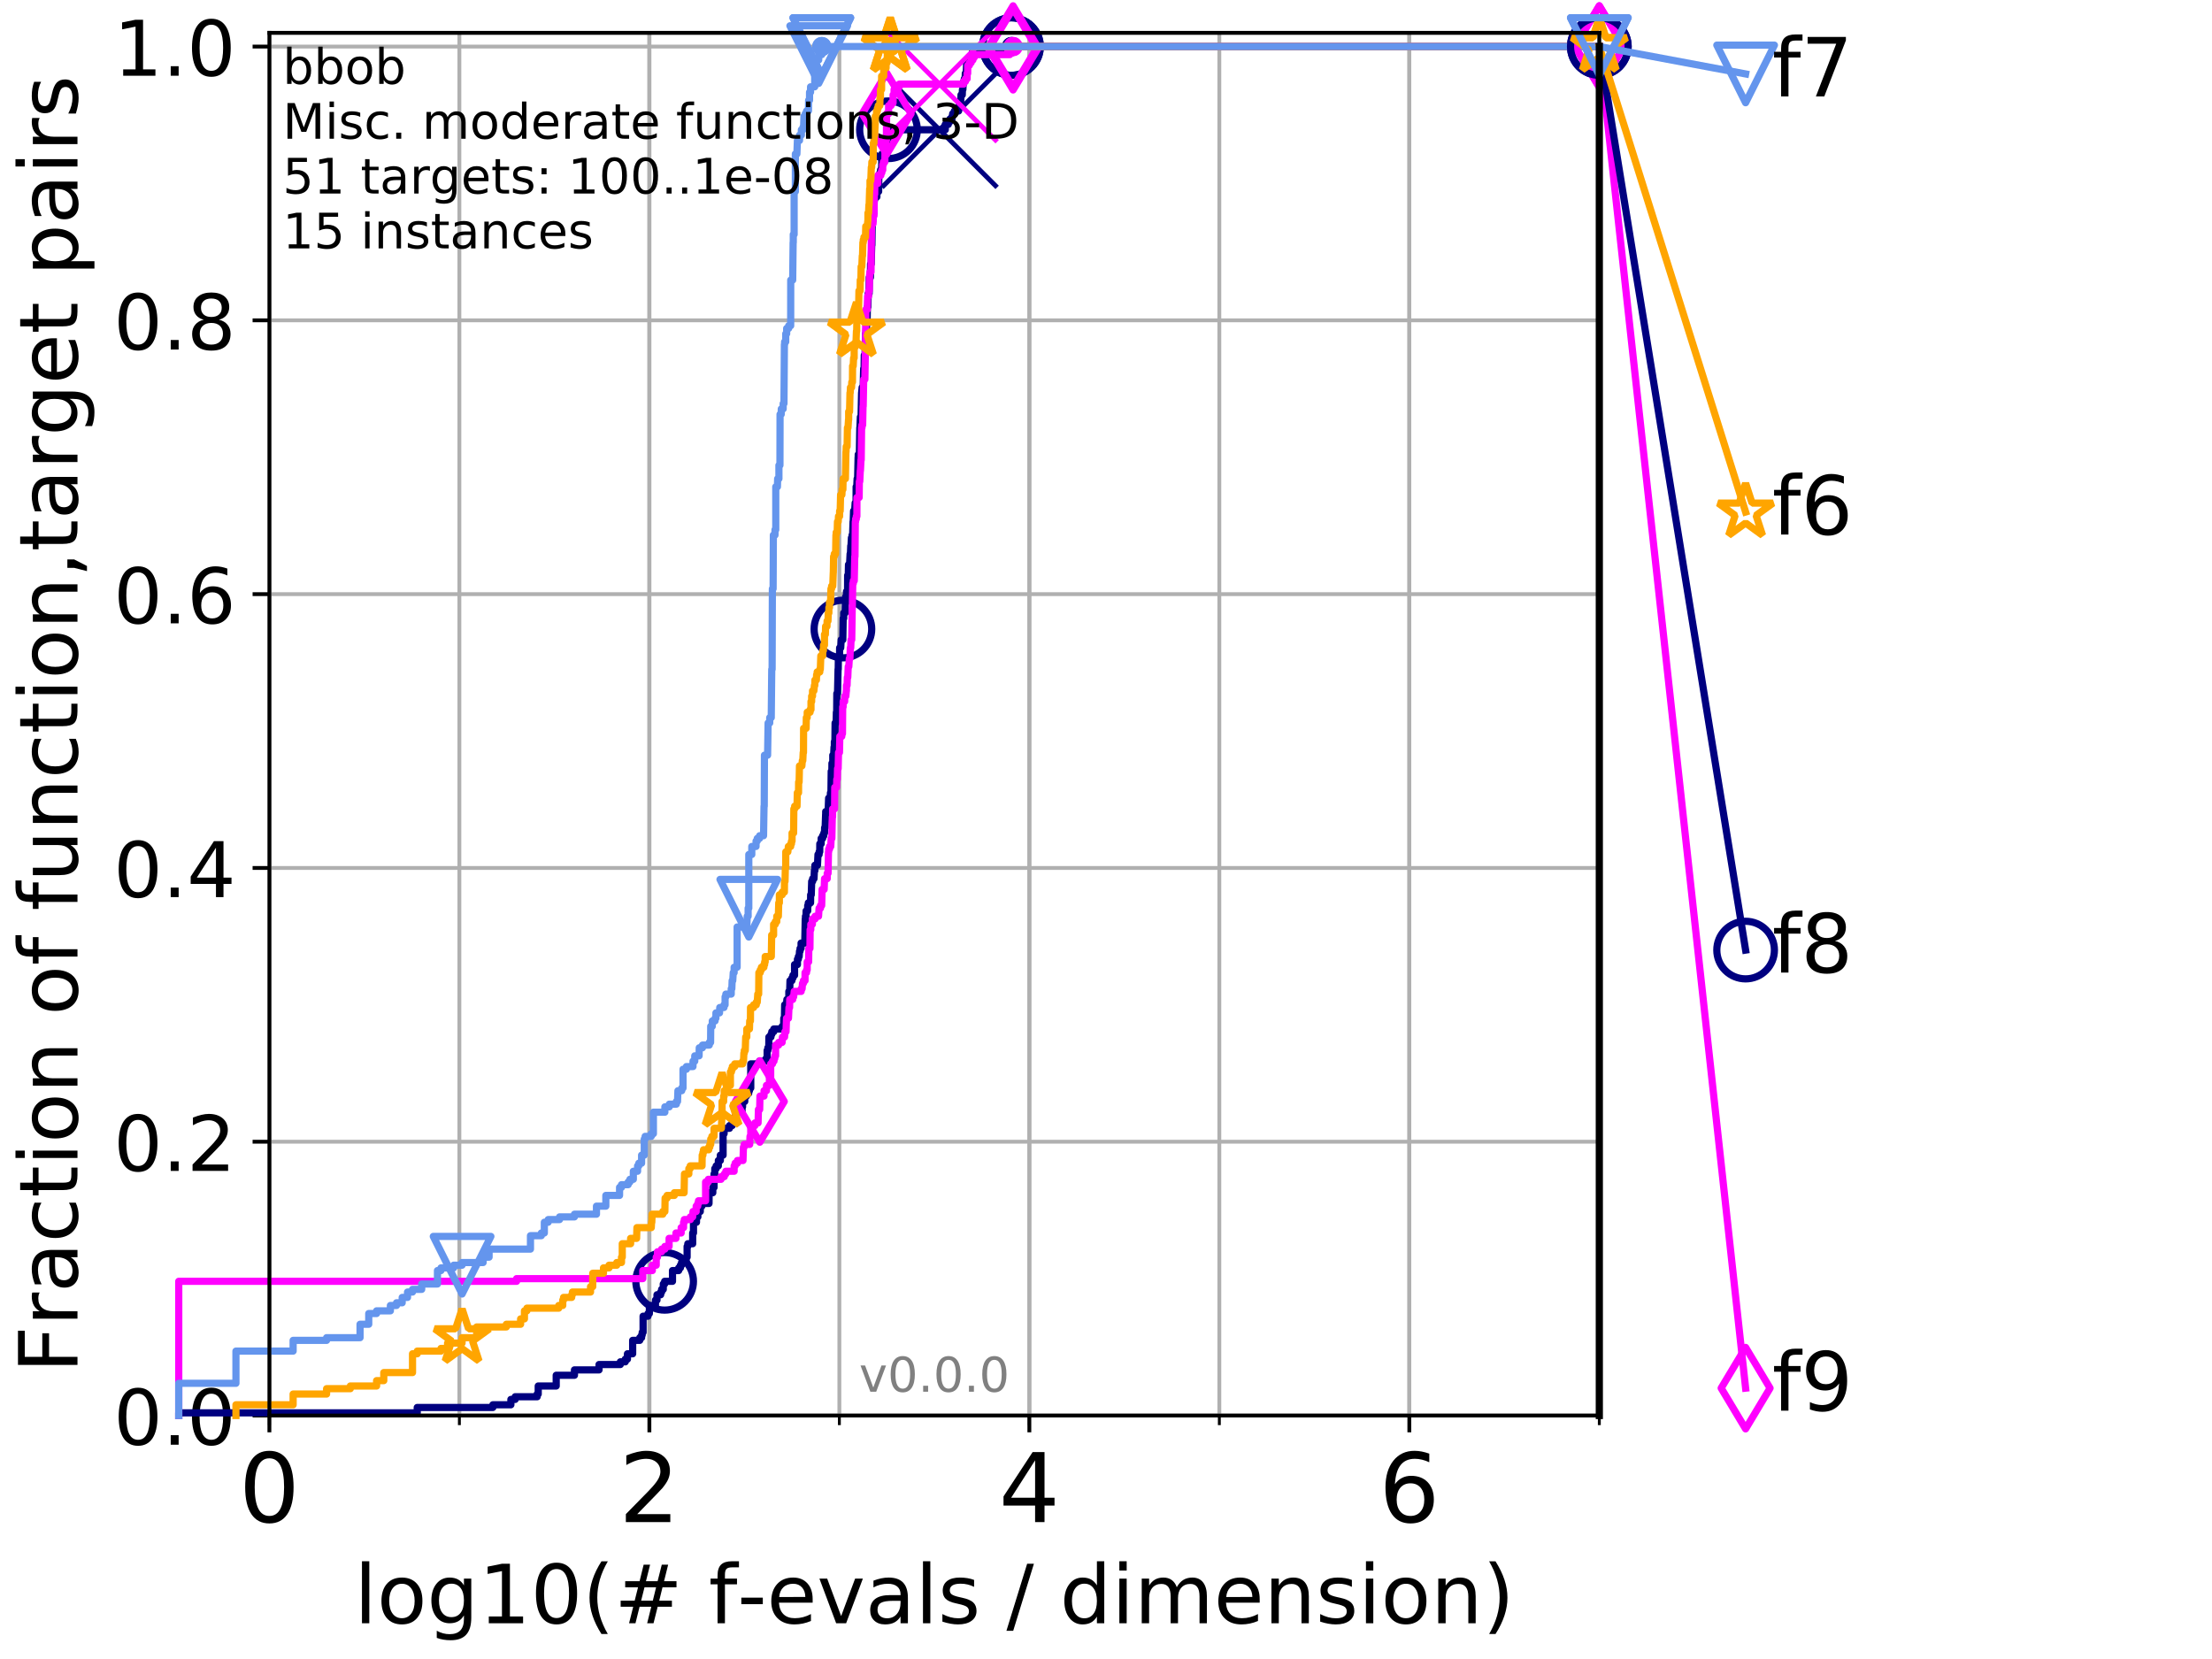 <?xml version="1.0" encoding="utf-8" standalone="no"?>
<!DOCTYPE svg PUBLIC "-//W3C//DTD SVG 1.1//EN"
  "http://www.w3.org/Graphics/SVG/1.1/DTD/svg11.dtd">
<!-- Created with matplotlib (http://matplotlib.org/) -->
<svg height="345.6pt" version="1.1" viewBox="0 0 460.8 345.6" width="460.8pt" xmlns="http://www.w3.org/2000/svg" xmlns:xlink="http://www.w3.org/1999/xlink">
 <defs>
  <style type="text/css">
*{stroke-linecap:butt;stroke-linejoin:round;}
  </style>
 </defs>
 <g id="figure_1">
  <g id="patch_1">
   <path d="M 0 345.6 
L 460.8 345.6 
L 460.8 0 
L 0 0 
z
" style="fill:#ffffff;"/>
  </g>
  <g id="axes_1">
   <g id="patch_2">
    <path d="M 56.12 294.88 
L 333.168 294.88 
L 333.168 6.845 
L 56.12 6.845 
z
" style="fill:#ffffff;"/>
   </g>
   <g id="matplotlib.axis_1">
    <g id="xtick_1">
     <g id="line2d_1">
      <path clip-path="url(#p004ad9882a)" d="M 56.12 294.88 
L 56.12 6.845 
" style="fill:none;stroke:#b0b0b0;stroke-linecap:square;stroke-width:0.8;"/>
     </g>
     <g id="line2d_2">
      <defs>
       <path d="M 0 0 
L 0 3.5 
" id="m170c130caf" style="stroke:#000000;stroke-width:0.8;"/>
      </defs>
      <g>
       <use style="stroke:#000000;stroke-width:0.8;" x="56.12" xlink:href="#m170c130caf" y="294.88"/>
      </g>
     </g>
     <g id="text_1">
      <!-- 0 -->
      <defs>
       <path d="M 31.781 66.406 
Q 24.172 66.406 20.328 58.906 
Q 16.5 51.422 16.5 36.375 
Q 16.5 21.391 20.328 13.891 
Q 24.172 6.391 31.781 6.391 
Q 39.453 6.391 43.281 13.891 
Q 47.125 21.391 47.125 36.375 
Q 47.125 51.422 43.281 58.906 
Q 39.453 66.406 31.781 66.406 
z
M 31.781 74.219 
Q 44.047 74.219 50.516 64.516 
Q 56.984 54.828 56.984 36.375 
Q 56.984 17.969 50.516 8.266 
Q 44.047 -1.422 31.781 -1.422 
Q 19.531 -1.422 13.062 8.266 
Q 6.594 17.969 6.594 36.375 
Q 6.594 54.828 13.062 64.516 
Q 19.531 74.219 31.781 74.219 
z
" id="DejaVuSans-30"/>
      </defs>
      <g transform="translate(49.758 317.077)scale(0.2 -0.2)">
       <use xlink:href="#DejaVuSans-30"/>
      </g>
     </g>
    </g>
    <g id="xtick_2">
     <g id="line2d_3">
      <path clip-path="url(#p004ad9882a)" d="M 135.277 294.88 
L 135.277 6.845 
" style="fill:none;stroke:#b0b0b0;stroke-linecap:square;stroke-width:0.8;"/>
     </g>
     <g id="line2d_4">
      <g>
       <use style="stroke:#000000;stroke-width:0.8;" x="135.277" xlink:href="#m170c130caf" y="294.88"/>
      </g>
     </g>
     <g id="text_2">
      <!-- 2 -->
      <defs>
       <path d="M 19.188 8.297 
L 53.609 8.297 
L 53.609 0 
L 7.328 0 
L 7.328 8.297 
Q 12.938 14.109 22.625 23.891 
Q 32.328 33.688 34.812 36.531 
Q 39.547 41.844 41.422 45.531 
Q 43.312 49.219 43.312 52.781 
Q 43.312 58.594 39.234 62.25 
Q 35.156 65.922 28.609 65.922 
Q 23.969 65.922 18.812 64.312 
Q 13.672 62.703 7.812 59.422 
L 7.812 69.391 
Q 13.766 71.781 18.938 73 
Q 24.125 74.219 28.422 74.219 
Q 39.75 74.219 46.484 68.547 
Q 53.219 62.891 53.219 53.422 
Q 53.219 48.922 51.531 44.891 
Q 49.859 40.875 45.406 35.406 
Q 44.188 33.984 37.641 27.219 
Q 31.109 20.453 19.188 8.297 
z
" id="DejaVuSans-32"/>
      </defs>
      <g transform="translate(128.914 317.077)scale(0.2 -0.2)">
       <use xlink:href="#DejaVuSans-32"/>
      </g>
     </g>
    </g>
    <g id="xtick_3">
     <g id="line2d_5">
      <path clip-path="url(#p004ad9882a)" d="M 214.433 294.88 
L 214.433 6.845 
" style="fill:none;stroke:#b0b0b0;stroke-linecap:square;stroke-width:0.8;"/>
     </g>
     <g id="line2d_6">
      <g>
       <use style="stroke:#000000;stroke-width:0.8;" x="214.433" xlink:href="#m170c130caf" y="294.88"/>
      </g>
     </g>
     <g id="text_3">
      <!-- 4 -->
      <defs>
       <path d="M 37.797 64.312 
L 12.891 25.391 
L 37.797 25.391 
z
M 35.203 72.906 
L 47.609 72.906 
L 47.609 25.391 
L 58.016 25.391 
L 58.016 17.188 
L 47.609 17.188 
L 47.609 0 
L 37.797 0 
L 37.797 17.188 
L 4.891 17.188 
L 4.891 26.703 
z
" id="DejaVuSans-34"/>
      </defs>
      <g transform="translate(208.071 317.077)scale(0.2 -0.2)">
       <use xlink:href="#DejaVuSans-34"/>
      </g>
     </g>
    </g>
    <g id="xtick_4">
     <g id="line2d_7">
      <path clip-path="url(#p004ad9882a)" d="M 293.59 294.88 
L 293.59 6.845 
" style="fill:none;stroke:#b0b0b0;stroke-linecap:square;stroke-width:0.8;"/>
     </g>
     <g id="line2d_8">
      <g>
       <use style="stroke:#000000;stroke-width:0.8;" x="293.59" xlink:href="#m170c130caf" y="294.88"/>
      </g>
     </g>
     <g id="text_4">
      <!-- 6 -->
      <defs>
       <path d="M 33.016 40.375 
Q 26.375 40.375 22.484 35.828 
Q 18.609 31.297 18.609 23.391 
Q 18.609 15.531 22.484 10.953 
Q 26.375 6.391 33.016 6.391 
Q 39.656 6.391 43.531 10.953 
Q 47.406 15.531 47.406 23.391 
Q 47.406 31.297 43.531 35.828 
Q 39.656 40.375 33.016 40.375 
z
M 52.594 71.297 
L 52.594 62.312 
Q 48.875 64.062 45.094 64.984 
Q 41.312 65.922 37.594 65.922 
Q 27.828 65.922 22.672 59.328 
Q 17.531 52.734 16.797 39.406 
Q 19.672 43.656 24.016 45.922 
Q 28.375 48.188 33.594 48.188 
Q 44.578 48.188 50.953 41.516 
Q 57.328 34.859 57.328 23.391 
Q 57.328 12.156 50.688 5.359 
Q 44.047 -1.422 33.016 -1.422 
Q 20.359 -1.422 13.672 8.266 
Q 6.984 17.969 6.984 36.375 
Q 6.984 53.656 15.188 63.938 
Q 23.391 74.219 37.203 74.219 
Q 40.922 74.219 44.703 73.484 
Q 48.484 72.75 52.594 71.297 
z
" id="DejaVuSans-36"/>
      </defs>
      <g transform="translate(287.227 317.077)scale(0.2 -0.2)">
       <use xlink:href="#DejaVuSans-36"/>
      </g>
     </g>
    </g>
    <g id="xtick_5">
     <g id="line2d_9">
      <path clip-path="url(#p004ad9882a)" d="M 56.12 294.88 
L 56.12 6.845 
" style="fill:none;stroke:#b0b0b0;stroke-linecap:square;stroke-width:0.8;"/>
     </g>
     <g id="line2d_10">
      <defs>
       <path d="M 0 0 
L 0 2 
" id="m51018f5392" style="stroke:#000000;stroke-width:0.6;"/>
      </defs>
      <g>
       <use style="stroke:#000000;stroke-width:0.6;" x="56.12" xlink:href="#m51018f5392" y="294.88"/>
      </g>
     </g>
    </g>
    <g id="xtick_6">
     <g id="line2d_11">
      <path clip-path="url(#p004ad9882a)" d="M 95.698 294.88 
L 95.698 6.845 
" style="fill:none;stroke:#b0b0b0;stroke-linecap:square;stroke-width:0.8;"/>
     </g>
     <g id="line2d_12">
      <g>
       <use style="stroke:#000000;stroke-width:0.6;" x="95.698" xlink:href="#m51018f5392" y="294.88"/>
      </g>
     </g>
    </g>
    <g id="xtick_7">
     <g id="line2d_13">
      <path clip-path="url(#p004ad9882a)" d="M 135.277 294.88 
L 135.277 6.845 
" style="fill:none;stroke:#b0b0b0;stroke-linecap:square;stroke-width:0.8;"/>
     </g>
     <g id="line2d_14">
      <g>
       <use style="stroke:#000000;stroke-width:0.6;" x="135.277" xlink:href="#m51018f5392" y="294.88"/>
      </g>
     </g>
    </g>
    <g id="xtick_8">
     <g id="line2d_15">
      <path clip-path="url(#p004ad9882a)" d="M 174.855 294.88 
L 174.855 6.845 
" style="fill:none;stroke:#b0b0b0;stroke-linecap:square;stroke-width:0.8;"/>
     </g>
     <g id="line2d_16">
      <g>
       <use style="stroke:#000000;stroke-width:0.6;" x="174.855" xlink:href="#m51018f5392" y="294.88"/>
      </g>
     </g>
    </g>
    <g id="xtick_9">
     <g id="line2d_17">
      <path clip-path="url(#p004ad9882a)" d="M 214.433 294.88 
L 214.433 6.845 
" style="fill:none;stroke:#b0b0b0;stroke-linecap:square;stroke-width:0.8;"/>
     </g>
     <g id="line2d_18">
      <g>
       <use style="stroke:#000000;stroke-width:0.6;" x="214.433" xlink:href="#m51018f5392" y="294.88"/>
      </g>
     </g>
    </g>
    <g id="xtick_10">
     <g id="line2d_19">
      <path clip-path="url(#p004ad9882a)" d="M 254.011 294.88 
L 254.011 6.845 
" style="fill:none;stroke:#b0b0b0;stroke-linecap:square;stroke-width:0.8;"/>
     </g>
     <g id="line2d_20">
      <g>
       <use style="stroke:#000000;stroke-width:0.6;" x="254.011" xlink:href="#m51018f5392" y="294.88"/>
      </g>
     </g>
    </g>
    <g id="xtick_11">
     <g id="line2d_21">
      <path clip-path="url(#p004ad9882a)" d="M 293.59 294.88 
L 293.59 6.845 
" style="fill:none;stroke:#b0b0b0;stroke-linecap:square;stroke-width:0.8;"/>
     </g>
     <g id="line2d_22">
      <g>
       <use style="stroke:#000000;stroke-width:0.6;" x="293.59" xlink:href="#m51018f5392" y="294.88"/>
      </g>
     </g>
    </g>
    <g id="xtick_12">
     <g id="line2d_23">
      <path clip-path="url(#p004ad9882a)" d="M 333.168 294.88 
L 333.168 6.845 
" style="fill:none;stroke:#b0b0b0;stroke-linecap:square;stroke-width:0.8;"/>
     </g>
     <g id="line2d_24">
      <g>
       <use style="stroke:#000000;stroke-width:0.6;" x="333.168" xlink:href="#m51018f5392" y="294.88"/>
      </g>
     </g>
    </g>
    <g id="text_5">
     <!-- log10(# f-evals / dimension) -->
     <defs>
      <path d="M 9.422 75.984 
L 18.406 75.984 
L 18.406 0 
L 9.422 0 
z
" id="DejaVuSans-6c"/>
      <path d="M 30.609 48.391 
Q 23.391 48.391 19.188 42.75 
Q 14.984 37.109 14.984 27.297 
Q 14.984 17.484 19.156 11.844 
Q 23.344 6.203 30.609 6.203 
Q 37.797 6.203 41.984 11.859 
Q 46.188 17.531 46.188 27.297 
Q 46.188 37.016 41.984 42.703 
Q 37.797 48.391 30.609 48.391 
z
M 30.609 56 
Q 42.328 56 49.016 48.375 
Q 55.719 40.766 55.719 27.297 
Q 55.719 13.875 49.016 6.219 
Q 42.328 -1.422 30.609 -1.422 
Q 18.844 -1.422 12.172 6.219 
Q 5.516 13.875 5.516 27.297 
Q 5.516 40.766 12.172 48.375 
Q 18.844 56 30.609 56 
z
" id="DejaVuSans-6f"/>
      <path d="M 45.406 27.984 
Q 45.406 37.75 41.375 43.109 
Q 37.359 48.484 30.078 48.484 
Q 22.859 48.484 18.828 43.109 
Q 14.797 37.75 14.797 27.984 
Q 14.797 18.266 18.828 12.891 
Q 22.859 7.516 30.078 7.516 
Q 37.359 7.516 41.375 12.891 
Q 45.406 18.266 45.406 27.984 
z
M 54.391 6.781 
Q 54.391 -7.172 48.188 -13.984 
Q 42 -20.797 29.203 -20.797 
Q 24.469 -20.797 20.266 -20.094 
Q 16.062 -19.391 12.109 -17.922 
L 12.109 -9.188 
Q 16.062 -11.328 19.922 -12.344 
Q 23.781 -13.375 27.781 -13.375 
Q 36.625 -13.375 41.016 -8.766 
Q 45.406 -4.156 45.406 5.172 
L 45.406 9.625 
Q 42.625 4.781 38.281 2.391 
Q 33.938 0 27.875 0 
Q 17.828 0 11.672 7.656 
Q 5.516 15.328 5.516 27.984 
Q 5.516 40.672 11.672 48.328 
Q 17.828 56 27.875 56 
Q 33.938 56 38.281 53.609 
Q 42.625 51.219 45.406 46.391 
L 45.406 54.688 
L 54.391 54.688 
z
" id="DejaVuSans-67"/>
      <path d="M 12.406 8.297 
L 28.516 8.297 
L 28.516 63.922 
L 10.984 60.406 
L 10.984 69.391 
L 28.422 72.906 
L 38.281 72.906 
L 38.281 8.297 
L 54.391 8.297 
L 54.391 0 
L 12.406 0 
z
" id="DejaVuSans-31"/>
      <path d="M 31 75.875 
Q 24.469 64.656 21.281 53.656 
Q 18.109 42.672 18.109 31.391 
Q 18.109 20.125 21.312 9.062 
Q 24.516 -2 31 -13.188 
L 23.188 -13.188 
Q 15.875 -1.703 12.234 9.375 
Q 8.594 20.453 8.594 31.391 
Q 8.594 42.281 12.203 53.312 
Q 15.828 64.359 23.188 75.875 
z
" id="DejaVuSans-28"/>
      <path d="M 51.125 44 
L 36.922 44 
L 32.812 27.688 
L 47.125 27.688 
z
M 43.797 71.781 
L 38.719 51.516 
L 52.984 51.516 
L 58.109 71.781 
L 65.922 71.781 
L 60.891 51.516 
L 76.125 51.516 
L 76.125 44 
L 58.984 44 
L 54.984 27.688 
L 70.516 27.688 
L 70.516 20.219 
L 53.078 20.219 
L 48 0 
L 40.188 0 
L 45.219 20.219 
L 30.906 20.219 
L 25.875 0 
L 18.016 0 
L 23.094 20.219 
L 7.719 20.219 
L 7.719 27.688 
L 24.906 27.688 
L 29 44 
L 13.281 44 
L 13.281 51.516 
L 30.906 51.516 
L 35.891 71.781 
z
" id="DejaVuSans-23"/>
      <path id="DejaVuSans-20"/>
      <path d="M 37.109 75.984 
L 37.109 68.5 
L 28.516 68.5 
Q 23.688 68.5 21.797 66.547 
Q 19.922 64.594 19.922 59.516 
L 19.922 54.688 
L 34.719 54.688 
L 34.719 47.703 
L 19.922 47.703 
L 19.922 0 
L 10.891 0 
L 10.891 47.703 
L 2.297 47.703 
L 2.297 54.688 
L 10.891 54.688 
L 10.891 58.5 
Q 10.891 67.625 15.141 71.797 
Q 19.391 75.984 28.609 75.984 
z
" id="DejaVuSans-66"/>
      <path d="M 4.891 31.391 
L 31.203 31.391 
L 31.203 23.391 
L 4.891 23.391 
z
" id="DejaVuSans-2d"/>
      <path d="M 56.203 29.594 
L 56.203 25.203 
L 14.891 25.203 
Q 15.484 15.922 20.484 11.062 
Q 25.484 6.203 34.422 6.203 
Q 39.594 6.203 44.453 7.469 
Q 49.312 8.734 54.109 11.281 
L 54.109 2.781 
Q 49.266 0.734 44.188 -0.344 
Q 39.109 -1.422 33.891 -1.422 
Q 20.797 -1.422 13.156 6.188 
Q 5.516 13.812 5.516 26.812 
Q 5.516 40.234 12.766 48.109 
Q 20.016 56 32.328 56 
Q 43.359 56 49.781 48.891 
Q 56.203 41.797 56.203 29.594 
z
M 47.219 32.234 
Q 47.125 39.594 43.094 43.984 
Q 39.062 48.391 32.422 48.391 
Q 24.906 48.391 20.391 44.141 
Q 15.875 39.891 15.188 32.172 
z
" id="DejaVuSans-65"/>
      <path d="M 2.984 54.688 
L 12.5 54.688 
L 29.594 8.797 
L 46.688 54.688 
L 56.203 54.688 
L 35.688 0 
L 23.484 0 
z
" id="DejaVuSans-76"/>
      <path d="M 34.281 27.484 
Q 23.391 27.484 19.188 25 
Q 14.984 22.516 14.984 16.5 
Q 14.984 11.719 18.141 8.906 
Q 21.297 6.109 26.703 6.109 
Q 34.188 6.109 38.703 11.406 
Q 43.219 16.703 43.219 25.484 
L 43.219 27.484 
z
M 52.203 31.203 
L 52.203 0 
L 43.219 0 
L 43.219 8.297 
Q 40.141 3.328 35.547 0.953 
Q 30.953 -1.422 24.312 -1.422 
Q 15.922 -1.422 10.953 3.297 
Q 6 8.016 6 15.922 
Q 6 25.141 12.172 29.828 
Q 18.359 34.516 30.609 34.516 
L 43.219 34.516 
L 43.219 35.406 
Q 43.219 41.609 39.141 45 
Q 35.062 48.391 27.688 48.391 
Q 23 48.391 18.547 47.266 
Q 14.109 46.141 10.016 43.891 
L 10.016 52.203 
Q 14.938 54.109 19.578 55.047 
Q 24.219 56 28.609 56 
Q 40.484 56 46.344 49.844 
Q 52.203 43.703 52.203 31.203 
z
" id="DejaVuSans-61"/>
      <path d="M 44.281 53.078 
L 44.281 44.578 
Q 40.484 46.531 36.375 47.5 
Q 32.281 48.484 27.875 48.484 
Q 21.188 48.484 17.844 46.438 
Q 14.5 44.391 14.5 40.281 
Q 14.5 37.156 16.891 35.375 
Q 19.281 33.594 26.516 31.984 
L 29.594 31.297 
Q 39.156 29.25 43.188 25.516 
Q 47.219 21.781 47.219 15.094 
Q 47.219 7.469 41.188 3.016 
Q 35.156 -1.422 24.609 -1.422 
Q 20.219 -1.422 15.453 -0.562 
Q 10.688 0.297 5.422 2 
L 5.422 11.281 
Q 10.406 8.688 15.234 7.391 
Q 20.062 6.109 24.812 6.109 
Q 31.156 6.109 34.562 8.281 
Q 37.984 10.453 37.984 14.406 
Q 37.984 18.062 35.516 20.016 
Q 33.062 21.969 24.703 23.781 
L 21.578 24.516 
Q 13.234 26.266 9.516 29.906 
Q 5.812 33.547 5.812 39.891 
Q 5.812 47.609 11.281 51.797 
Q 16.75 56 26.812 56 
Q 31.781 56 36.172 55.266 
Q 40.578 54.547 44.281 53.078 
z
" id="DejaVuSans-73"/>
      <path d="M 25.391 72.906 
L 33.688 72.906 
L 8.297 -9.281 
L 0 -9.281 
z
" id="DejaVuSans-2f"/>
      <path d="M 45.406 46.391 
L 45.406 75.984 
L 54.391 75.984 
L 54.391 0 
L 45.406 0 
L 45.406 8.203 
Q 42.578 3.328 38.25 0.953 
Q 33.938 -1.422 27.875 -1.422 
Q 17.969 -1.422 11.734 6.484 
Q 5.516 14.406 5.516 27.297 
Q 5.516 40.188 11.734 48.094 
Q 17.969 56 27.875 56 
Q 33.938 56 38.25 53.625 
Q 42.578 51.266 45.406 46.391 
z
M 14.797 27.297 
Q 14.797 17.391 18.875 11.75 
Q 22.953 6.109 30.078 6.109 
Q 37.203 6.109 41.297 11.75 
Q 45.406 17.391 45.406 27.297 
Q 45.406 37.203 41.297 42.844 
Q 37.203 48.484 30.078 48.484 
Q 22.953 48.484 18.875 42.844 
Q 14.797 37.203 14.797 27.297 
z
" id="DejaVuSans-64"/>
      <path d="M 9.422 54.688 
L 18.406 54.688 
L 18.406 0 
L 9.422 0 
z
M 9.422 75.984 
L 18.406 75.984 
L 18.406 64.594 
L 9.422 64.594 
z
" id="DejaVuSans-69"/>
      <path d="M 52 44.188 
Q 55.375 50.25 60.062 53.125 
Q 64.75 56 71.094 56 
Q 79.641 56 84.281 50.016 
Q 88.922 44.047 88.922 33.016 
L 88.922 0 
L 79.891 0 
L 79.891 32.719 
Q 79.891 40.578 77.094 44.375 
Q 74.312 48.188 68.609 48.188 
Q 61.625 48.188 57.562 43.547 
Q 53.516 38.922 53.516 30.906 
L 53.516 0 
L 44.484 0 
L 44.484 32.719 
Q 44.484 40.625 41.703 44.406 
Q 38.922 48.188 33.109 48.188 
Q 26.219 48.188 22.156 43.531 
Q 18.109 38.875 18.109 30.906 
L 18.109 0 
L 9.078 0 
L 9.078 54.688 
L 18.109 54.688 
L 18.109 46.188 
Q 21.188 51.219 25.484 53.609 
Q 29.781 56 35.688 56 
Q 41.656 56 45.828 52.969 
Q 50 49.953 52 44.188 
z
" id="DejaVuSans-6d"/>
      <path d="M 54.891 33.016 
L 54.891 0 
L 45.906 0 
L 45.906 32.719 
Q 45.906 40.484 42.875 44.328 
Q 39.844 48.188 33.797 48.188 
Q 26.516 48.188 22.312 43.547 
Q 18.109 38.922 18.109 30.906 
L 18.109 0 
L 9.078 0 
L 9.078 54.688 
L 18.109 54.688 
L 18.109 46.188 
Q 21.344 51.125 25.703 53.562 
Q 30.078 56 35.797 56 
Q 45.219 56 50.047 50.172 
Q 54.891 44.344 54.891 33.016 
z
" id="DejaVuSans-6e"/>
      <path d="M 8.016 75.875 
L 15.828 75.875 
Q 23.141 64.359 26.781 53.312 
Q 30.422 42.281 30.422 31.391 
Q 30.422 20.453 26.781 9.375 
Q 23.141 -1.703 15.828 -13.188 
L 8.016 -13.188 
Q 14.5 -2 17.703 9.062 
Q 20.906 20.125 20.906 31.391 
Q 20.906 42.672 17.703 53.656 
Q 14.5 64.656 8.016 75.875 
z
" id="DejaVuSans-29"/>
     </defs>
     <g transform="translate(73.803 338.154)scale(0.17 -0.17)">
      <use xlink:href="#DejaVuSans-6c"/>
      <use x="27.783" xlink:href="#DejaVuSans-6f"/>
      <use x="88.965" xlink:href="#DejaVuSans-67"/>
      <use x="152.441" xlink:href="#DejaVuSans-31"/>
      <use x="216.064" xlink:href="#DejaVuSans-30"/>
      <use x="279.688" xlink:href="#DejaVuSans-28"/>
      <use x="318.701" xlink:href="#DejaVuSans-23"/>
      <use x="402.49" xlink:href="#DejaVuSans-20"/>
      <use x="434.277" xlink:href="#DejaVuSans-66"/>
      <use x="469.404" xlink:href="#DejaVuSans-2d"/>
      <use x="505.488" xlink:href="#DejaVuSans-65"/>
      <use x="567.012" xlink:href="#DejaVuSans-76"/>
      <use x="626.191" xlink:href="#DejaVuSans-61"/>
      <use x="687.471" xlink:href="#DejaVuSans-6c"/>
      <use x="715.254" xlink:href="#DejaVuSans-73"/>
      <use x="767.354" xlink:href="#DejaVuSans-20"/>
      <use x="799.141" xlink:href="#DejaVuSans-2f"/>
      <use x="832.832" xlink:href="#DejaVuSans-20"/>
      <use x="864.619" xlink:href="#DejaVuSans-64"/>
      <use x="928.096" xlink:href="#DejaVuSans-69"/>
      <use x="955.879" xlink:href="#DejaVuSans-6d"/>
      <use x="1053.291" xlink:href="#DejaVuSans-65"/>
      <use x="1114.814" xlink:href="#DejaVuSans-6e"/>
      <use x="1178.193" xlink:href="#DejaVuSans-73"/>
      <use x="1230.293" xlink:href="#DejaVuSans-69"/>
      <use x="1258.076" xlink:href="#DejaVuSans-6f"/>
      <use x="1319.258" xlink:href="#DejaVuSans-6e"/>
      <use x="1382.637" xlink:href="#DejaVuSans-29"/>
     </g>
    </g>
   </g>
   <g id="matplotlib.axis_2">
    <g id="ytick_1">
     <g id="line2d_25">
      <path clip-path="url(#p004ad9882a)" d="M 56.12 294.88 
L 333.168 294.88 
" style="fill:none;stroke:#b0b0b0;stroke-linecap:square;stroke-width:0.8;"/>
     </g>
     <g id="line2d_26">
      <defs>
       <path d="M 0 0 
L -3.5 0 
" id="m7a9f0c6932" style="stroke:#000000;stroke-width:0.8;"/>
      </defs>
      <g>
       <use style="stroke:#000000;stroke-width:0.8;" x="56.12" xlink:href="#m7a9f0c6932" y="294.88"/>
      </g>
     </g>
     <g id="text_6">
      <!-- 0.0 -->
      <defs>
       <path d="M 10.688 12.406 
L 21 12.406 
L 21 0 
L 10.688 0 
z
" id="DejaVuSans-2e"/>
      </defs>
      <g transform="translate(23.675 300.959)scale(0.16 -0.16)">
       <use xlink:href="#DejaVuSans-30"/>
       <use x="63.623" xlink:href="#DejaVuSans-2e"/>
       <use x="95.41" xlink:href="#DejaVuSans-30"/>
      </g>
     </g>
    </g>
    <g id="ytick_2">
     <g id="line2d_27">
      <path clip-path="url(#p004ad9882a)" d="M 56.12 237.843 
L 333.168 237.843 
" style="fill:none;stroke:#b0b0b0;stroke-linecap:square;stroke-width:0.8;"/>
     </g>
     <g id="line2d_28">
      <g>
       <use style="stroke:#000000;stroke-width:0.8;" x="56.12" xlink:href="#m7a9f0c6932" y="237.843"/>
      </g>
     </g>
     <g id="text_7">
      <!-- 0.2 -->
      <g transform="translate(23.675 243.922)scale(0.16 -0.16)">
       <use xlink:href="#DejaVuSans-30"/>
       <use x="63.623" xlink:href="#DejaVuSans-2e"/>
       <use x="95.41" xlink:href="#DejaVuSans-32"/>
      </g>
     </g>
    </g>
    <g id="ytick_3">
     <g id="line2d_29">
      <path clip-path="url(#p004ad9882a)" d="M 56.12 180.807 
L 333.168 180.807 
" style="fill:none;stroke:#b0b0b0;stroke-linecap:square;stroke-width:0.8;"/>
     </g>
     <g id="line2d_30">
      <g>
       <use style="stroke:#000000;stroke-width:0.8;" x="56.12" xlink:href="#m7a9f0c6932" y="180.807"/>
      </g>
     </g>
     <g id="text_8">
      <!-- 0.4 -->
      <g transform="translate(23.675 186.886)scale(0.16 -0.16)">
       <use xlink:href="#DejaVuSans-30"/>
       <use x="63.623" xlink:href="#DejaVuSans-2e"/>
       <use x="95.41" xlink:href="#DejaVuSans-34"/>
      </g>
     </g>
    </g>
    <g id="ytick_4">
     <g id="line2d_31">
      <path clip-path="url(#p004ad9882a)" d="M 56.12 123.77 
L 333.168 123.77 
" style="fill:none;stroke:#b0b0b0;stroke-linecap:square;stroke-width:0.8;"/>
     </g>
     <g id="line2d_32">
      <g>
       <use style="stroke:#000000;stroke-width:0.8;" x="56.12" xlink:href="#m7a9f0c6932" y="123.77"/>
      </g>
     </g>
     <g id="text_9">
      <!-- 0.6 -->
      <g transform="translate(23.675 129.849)scale(0.16 -0.16)">
       <use xlink:href="#DejaVuSans-30"/>
       <use x="63.623" xlink:href="#DejaVuSans-2e"/>
       <use x="95.41" xlink:href="#DejaVuSans-36"/>
      </g>
     </g>
    </g>
    <g id="ytick_5">
     <g id="line2d_33">
      <path clip-path="url(#p004ad9882a)" d="M 56.12 66.734 
L 333.168 66.734 
" style="fill:none;stroke:#b0b0b0;stroke-linecap:square;stroke-width:0.8;"/>
     </g>
     <g id="line2d_34">
      <g>
       <use style="stroke:#000000;stroke-width:0.8;" x="56.12" xlink:href="#m7a9f0c6932" y="66.734"/>
      </g>
     </g>
     <g id="text_10">
      <!-- 0.8 -->
      <defs>
       <path d="M 31.781 34.625 
Q 24.75 34.625 20.719 30.859 
Q 16.703 27.094 16.703 20.516 
Q 16.703 13.922 20.719 10.156 
Q 24.75 6.391 31.781 6.391 
Q 38.812 6.391 42.859 10.172 
Q 46.922 13.969 46.922 20.516 
Q 46.922 27.094 42.891 30.859 
Q 38.875 34.625 31.781 34.625 
z
M 21.922 38.812 
Q 15.578 40.375 12.031 44.719 
Q 8.5 49.078 8.5 55.328 
Q 8.5 64.062 14.719 69.141 
Q 20.953 74.219 31.781 74.219 
Q 42.672 74.219 48.875 69.141 
Q 55.078 64.062 55.078 55.328 
Q 55.078 49.078 51.531 44.719 
Q 48 40.375 41.703 38.812 
Q 48.828 37.156 52.797 32.312 
Q 56.781 27.484 56.781 20.516 
Q 56.781 9.906 50.312 4.234 
Q 43.844 -1.422 31.781 -1.422 
Q 19.734 -1.422 13.25 4.234 
Q 6.781 9.906 6.781 20.516 
Q 6.781 27.484 10.781 32.312 
Q 14.797 37.156 21.922 38.812 
z
M 18.312 54.391 
Q 18.312 48.734 21.844 45.562 
Q 25.391 42.391 31.781 42.391 
Q 38.141 42.391 41.719 45.562 
Q 45.312 48.734 45.312 54.391 
Q 45.312 60.062 41.719 63.234 
Q 38.141 66.406 31.781 66.406 
Q 25.391 66.406 21.844 63.234 
Q 18.312 60.062 18.312 54.391 
z
" id="DejaVuSans-38"/>
      </defs>
      <g transform="translate(23.675 72.812)scale(0.16 -0.16)">
       <use xlink:href="#DejaVuSans-30"/>
       <use x="63.623" xlink:href="#DejaVuSans-2e"/>
       <use x="95.41" xlink:href="#DejaVuSans-38"/>
      </g>
     </g>
    </g>
    <g id="ytick_6">
     <g id="line2d_35">
      <path clip-path="url(#p004ad9882a)" d="M 56.12 9.697 
L 333.168 9.697 
" style="fill:none;stroke:#b0b0b0;stroke-linecap:square;stroke-width:0.8;"/>
     </g>
     <g id="line2d_36">
      <g>
       <use style="stroke:#000000;stroke-width:0.8;" x="56.12" xlink:href="#m7a9f0c6932" y="9.697"/>
      </g>
     </g>
     <g id="text_11">
      <!-- 1.0 -->
      <g transform="translate(23.675 15.776)scale(0.16 -0.16)">
       <use xlink:href="#DejaVuSans-31"/>
       <use x="63.623" xlink:href="#DejaVuSans-2e"/>
       <use x="95.41" xlink:href="#DejaVuSans-30"/>
      </g>
     </g>
    </g>
    <g id="text_12">
     <!-- Fraction of function,target pairs -->
     <defs>
      <path d="M 9.812 72.906 
L 51.703 72.906 
L 51.703 64.594 
L 19.672 64.594 
L 19.672 43.109 
L 48.578 43.109 
L 48.578 34.812 
L 19.672 34.812 
L 19.672 0 
L 9.812 0 
z
" id="DejaVuSans-46"/>
      <path d="M 41.109 46.297 
Q 39.594 47.172 37.812 47.578 
Q 36.031 48 33.891 48 
Q 26.266 48 22.188 43.047 
Q 18.109 38.094 18.109 28.812 
L 18.109 0 
L 9.078 0 
L 9.078 54.688 
L 18.109 54.688 
L 18.109 46.188 
Q 20.953 51.172 25.484 53.578 
Q 30.031 56 36.531 56 
Q 37.453 56 38.578 55.875 
Q 39.703 55.766 41.062 55.516 
z
" id="DejaVuSans-72"/>
      <path d="M 48.781 52.594 
L 48.781 44.188 
Q 44.969 46.297 41.141 47.344 
Q 37.312 48.391 33.406 48.391 
Q 24.656 48.391 19.812 42.844 
Q 14.984 37.312 14.984 27.297 
Q 14.984 17.281 19.812 11.734 
Q 24.656 6.203 33.406 6.203 
Q 37.312 6.203 41.141 7.25 
Q 44.969 8.297 48.781 10.406 
L 48.781 2.094 
Q 45.016 0.344 40.984 -0.531 
Q 36.969 -1.422 32.422 -1.422 
Q 20.062 -1.422 12.781 6.344 
Q 5.516 14.109 5.516 27.297 
Q 5.516 40.672 12.859 48.328 
Q 20.219 56 33.016 56 
Q 37.156 56 41.109 55.141 
Q 45.062 54.297 48.781 52.594 
z
" id="DejaVuSans-63"/>
      <path d="M 18.312 70.219 
L 18.312 54.688 
L 36.812 54.688 
L 36.812 47.703 
L 18.312 47.703 
L 18.312 18.016 
Q 18.312 11.328 20.141 9.422 
Q 21.969 7.516 27.594 7.516 
L 36.812 7.516 
L 36.812 0 
L 27.594 0 
Q 17.188 0 13.234 3.875 
Q 9.281 7.766 9.281 18.016 
L 9.281 47.703 
L 2.688 47.703 
L 2.688 54.688 
L 9.281 54.688 
L 9.281 70.219 
z
" id="DejaVuSans-74"/>
      <path d="M 8.5 21.578 
L 8.5 54.688 
L 17.484 54.688 
L 17.484 21.922 
Q 17.484 14.156 20.5 10.266 
Q 23.531 6.391 29.594 6.391 
Q 36.859 6.391 41.078 11.031 
Q 45.312 15.672 45.312 23.688 
L 45.312 54.688 
L 54.297 54.688 
L 54.297 0 
L 45.312 0 
L 45.312 8.406 
Q 42.047 3.422 37.719 1 
Q 33.406 -1.422 27.688 -1.422 
Q 18.266 -1.422 13.375 4.438 
Q 8.5 10.297 8.5 21.578 
z
M 31.109 56 
z
" id="DejaVuSans-75"/>
      <path d="M 11.719 12.406 
L 22.016 12.406 
L 22.016 4 
L 14.016 -11.625 
L 7.719 -11.625 
L 11.719 4 
z
" id="DejaVuSans-2c"/>
      <path d="M 18.109 8.203 
L 18.109 -20.797 
L 9.078 -20.797 
L 9.078 54.688 
L 18.109 54.688 
L 18.109 46.391 
Q 20.953 51.266 25.266 53.625 
Q 29.594 56 35.594 56 
Q 45.562 56 51.781 48.094 
Q 58.016 40.188 58.016 27.297 
Q 58.016 14.406 51.781 6.484 
Q 45.562 -1.422 35.594 -1.422 
Q 29.594 -1.422 25.266 0.953 
Q 20.953 3.328 18.109 8.203 
z
M 48.688 27.297 
Q 48.688 37.203 44.609 42.844 
Q 40.531 48.484 33.406 48.484 
Q 26.266 48.484 22.188 42.844 
Q 18.109 37.203 18.109 27.297 
Q 18.109 17.391 22.188 11.75 
Q 26.266 6.109 33.406 6.109 
Q 40.531 6.109 44.609 11.75 
Q 48.688 17.391 48.688 27.297 
z
" id="DejaVuSans-70"/>
     </defs>
     <g transform="translate(16.14 286.002)rotate(-90)scale(0.17 -0.17)">
      <use xlink:href="#DejaVuSans-46"/>
      <use x="57.41" xlink:href="#DejaVuSans-72"/>
      <use x="98.523" xlink:href="#DejaVuSans-61"/>
      <use x="159.803" xlink:href="#DejaVuSans-63"/>
      <use x="214.783" xlink:href="#DejaVuSans-74"/>
      <use x="253.992" xlink:href="#DejaVuSans-69"/>
      <use x="281.775" xlink:href="#DejaVuSans-6f"/>
      <use x="342.957" xlink:href="#DejaVuSans-6e"/>
      <use x="406.336" xlink:href="#DejaVuSans-20"/>
      <use x="438.123" xlink:href="#DejaVuSans-6f"/>
      <use x="499.305" xlink:href="#DejaVuSans-66"/>
      <use x="534.51" xlink:href="#DejaVuSans-20"/>
      <use x="566.297" xlink:href="#DejaVuSans-66"/>
      <use x="601.502" xlink:href="#DejaVuSans-75"/>
      <use x="664.881" xlink:href="#DejaVuSans-6e"/>
      <use x="728.26" xlink:href="#DejaVuSans-63"/>
      <use x="783.24" xlink:href="#DejaVuSans-74"/>
      <use x="822.449" xlink:href="#DejaVuSans-69"/>
      <use x="850.232" xlink:href="#DejaVuSans-6f"/>
      <use x="911.414" xlink:href="#DejaVuSans-6e"/>
      <use x="974.793" xlink:href="#DejaVuSans-2c"/>
      <use x="1006.58" xlink:href="#DejaVuSans-74"/>
      <use x="1045.789" xlink:href="#DejaVuSans-61"/>
      <use x="1107.068" xlink:href="#DejaVuSans-72"/>
      <use x="1148.166" xlink:href="#DejaVuSans-67"/>
      <use x="1211.643" xlink:href="#DejaVuSans-65"/>
      <use x="1273.166" xlink:href="#DejaVuSans-74"/>
      <use x="1312.375" xlink:href="#DejaVuSans-20"/>
      <use x="1344.162" xlink:href="#DejaVuSans-70"/>
      <use x="1407.639" xlink:href="#DejaVuSans-61"/>
      <use x="1468.918" xlink:href="#DejaVuSans-69"/>
      <use x="1496.701" xlink:href="#DejaVuSans-72"/>
      <use x="1537.814" xlink:href="#DejaVuSans-73"/>
     </g>
    </g>
   </g>
   <g id="line2d_37">
    <defs>
     <path d="M 0 1.5 
C 0.398 1.5 0.779 1.342 1.061 1.061 
C 1.342 0.779 1.5 0.398 1.5 0 
C 1.5 -0.398 1.342 -0.779 1.061 -1.061 
C 0.779 -1.342 0.398 -1.5 0 -1.5 
C -0.398 -1.5 -0.779 -1.342 -1.061 -1.061 
C -1.342 -0.779 -1.5 -0.398 -1.5 0 
C -1.5 0.398 -1.342 0.779 -1.061 1.061 
C -0.779 1.342 -0.398 1.5 0 1.5 
z
" id="mc80f9deb9a" style="stroke:#000080;"/>
    </defs>
    <g>
     <use style="fill:#000080;stroke:#000080;" x="210.708" xlink:href="#mc80f9deb9a" y="9.697"/>
     <use style="fill:#000080;stroke:#000080;" x="210.708" xlink:href="#mc80f9deb9a" y="9.697"/>
    </g>
   </g>
   <g id="line2d_38">
    <path d="M 37.236 294.88 
L 37.236 294.321 
L 86.918 294.321 
L 86.918 293.202 
L 102.668 293.202 
L 102.668 292.643 
L 106.427 292.643 
L 106.427 291.525 
L 107.324 291.525 
L 107.324 290.966 
L 111.9 290.966 
L 111.9 290.407 
L 112.122 290.407 
L 112.122 288.729 
L 115.869 288.729 
L 115.869 286.492 
L 119.669 286.492 
L 119.669 285.374 
L 124.791 285.374 
L 124.791 284.256 
L 129.227 284.256 
L 129.227 283.696 
L 130.255 283.696 
L 130.255 283.137 
L 130.709 283.137 
L 130.709 282.019 
L 131.795 282.019 
L 131.795 279.223 
L 133.274 279.223 
L 133.274 278.664 
L 133.655 278.664 
L 133.655 278.105 
L 133.781 278.105 
L 133.781 277.545 
L 133.967 277.545 
L 133.967 274.19 
L 134.988 274.19 
L 134.988 273.631 
L 135.277 273.631 
L 135.277 271.954 
L 136.546 271.954 
L 136.546 270.835 
L 136.863 270.835 
L 136.863 269.717 
L 137.629 269.717 
L 137.629 269.158 
L 137.828 269.158 
L 137.828 268.598 
L 138.17 268.598 
L 138.17 267.48 
L 138.458 267.48 
L 138.458 266.921 
L 140.092 266.921 
L 140.092 264.684 
L 141.384 264.684 
L 141.384 264.125 
L 141.742 264.125 
L 141.742 263.566 
L 141.976 263.566 
L 141.976 263.007 
L 142.883 263.007 
L 142.993 261.888 
L 143.139 261.888 
L 143.139 259.652 
L 143.284 259.652 
L 143.284 259.092 
L 144.296 259.092 
L 144.296 256.856 
L 144.465 256.856 
L 144.465 254.619 
L 145.091 254.619 
L 145.091 253.501 
L 145.38 253.501 
L 145.38 252.382 
L 145.882 252.382 
L 145.882 251.264 
L 146.218 251.264 
L 146.218 250.705 
L 147.699 250.705 
L 147.727 248.468 
L 148.487 248.468 
L 148.487 247.35 
L 148.751 247.35 
L 148.751 244.554 
L 148.907 244.554 
L 148.907 243.435 
L 149.19 243.435 
L 149.19 242.876 
L 149.643 242.876 
L 149.643 241.758 
L 150.06 241.758 
L 150.06 240.639 
L 150.632 240.639 
L 150.632 236.166 
L 150.842 236.166 
L 150.842 235.048 
L 151.963 235.048 
L 151.963 234.488 
L 152.518 234.488 
L 152.518 233.929 
L 152.685 233.929 
L 152.685 233.37 
L 152.974 233.37 
L 152.974 232.811 
L 153.238 232.811 
L 153.238 231.692 
L 154.575 231.692 
L 154.594 230.574 
L 154.687 230.574 
L 154.687 229.456 
L 155.144 229.456 
L 155.144 228.337 
L 155.501 228.337 
L 155.501 227.778 
L 155.971 227.778 
L 155.971 227.219 
L 156.125 227.219 
L 156.125 226.66 
L 156.396 226.66 
L 156.396 221.627 
L 158.208 221.627 
L 158.208 221.068 
L 159.585 221.068 
L 159.585 220.509 
L 159.807 220.509 
L 159.807 218.831 
L 159.957 218.831 
L 159.957 218.272 
L 160.147 218.272 
L 160.174 216.035 
L 160.599 216.035 
L 160.599 215.476 
L 160.782 215.476 
L 160.782 214.917 
L 161.193 214.917 
L 161.193 214.358 
L 162.941 214.358 
L 162.941 213.799 
L 163.247 213.799 
L 163.27 212.121 
L 163.415 212.121 
L 163.46 209.325 
L 163.834 209.325 
L 163.921 208.207 
L 164.327 208.207 
L 164.327 206.529 
L 164.506 206.529 
L 164.568 204.292 
L 164.97 204.292 
L 164.97 203.733 
L 165.183 203.733 
L 165.183 203.174 
L 165.521 203.174 
L 165.521 200.937 
L 166.122 200.937 
L 166.122 199.819 
L 166.312 199.819 
L 166.312 199.26 
L 166.48 199.26 
L 166.555 198.141 
L 166.666 198.141 
L 166.666 197.582 
L 166.877 197.582 
L 166.877 196.464 
L 167.643 196.464 
L 167.747 191.431 
L 167.791 191.431 
L 167.791 190.872 
L 167.911 190.872 
L 167.928 189.754 
L 168.26 189.754 
L 168.26 188.635 
L 168.385 188.635 
L 168.385 188.076 
L 168.855 188.076 
L 168.871 186.399 
L 169 186.399 
L 169.089 183.603 
L 169.288 183.603 
L 169.288 183.044 
L 169.571 183.044 
L 169.648 181.366 
L 169.757 181.366 
L 169.757 180.248 
L 170.295 180.248 
L 170.4 178.011 
L 170.635 178.011 
L 170.635 177.452 
L 170.767 177.452 
L 170.781 175.774 
L 171.062 175.774 
L 171.062 174.656 
L 171.374 174.656 
L 171.374 174.097 
L 171.618 174.097 
L 171.618 173.537 
L 171.762 173.537 
L 171.783 172.419 
L 171.892 172.419 
L 171.994 169.623 
L 172.007 169.623 
L 172.007 169.064 
L 172.514 169.064 
L 172.618 166.268 
L 172.942 166.268 
L 172.999 165.15 
L 173.101 165.15 
L 173.158 160.676 
L 173.29 160.676 
L 173.309 158.999 
L 173.484 158.999 
L 173.484 157.321 
L 173.669 157.321 
L 173.742 155.644 
L 173.81 155.644 
L 173.81 154.525 
L 173.925 154.525 
L 173.967 150.611 
L 174.183 150.611 
L 174.231 148.374 
L 174.296 148.374 
L 174.325 144.46 
L 174.472 144.46 
L 174.583 139.427 
L 174.618 139.427 
L 174.647 137.191 
L 174.889 137.191 
L 174.912 134.954 
L 175.139 134.954 
L 175.229 133.276 
L 175.573 133.276 
L 175.65 128.803 
L 175.764 128.803 
L 175.764 127.685 
L 176.055 127.685 
L 176.135 124.329 
L 176.341 124.329 
L 176.341 123.211 
L 176.566 123.211 
L 176.581 119.856 
L 176.71 119.856 
L 176.757 117.619 
L 176.981 117.619 
L 177.092 115.383 
L 177.162 115.383 
L 177.227 113.705 
L 177.277 113.705 
L 177.366 112.027 
L 177.5 112.027 
L 177.5 111.468 
L 177.617 111.468 
L 177.705 108.672 
L 177.743 108.672 
L 177.816 106.436 
L 178.036 106.436 
L 178.146 104.758 
L 178.334 104.758 
L 178.348 101.403 
L 178.474 101.403 
L 178.552 99.725 
L 178.658 99.725 
L 178.759 95.252 
L 178.782 95.252 
L 178.782 94.693 
L 179.022 94.693 
L 179.111 89.101 
L 179.138 89.101 
L 179.232 86.864 
L 179.378 86.864 
L 179.483 81.832 
L 179.492 81.832 
L 179.597 80.713 
L 179.817 80.713 
L 179.915 76.799 
L 180.009 76.799 
L 180.043 74.003 
L 180.212 74.003 
L 180.295 69.53 
L 180.399 69.53 
L 180.445 68.411 
L 180.515 68.411 
L 180.577 66.174 
L 180.647 66.174 
L 180.687 63.938 
L 180.793 63.938 
L 180.862 61.142 
L 181.055 61.142 
L 181.079 57.787 
L 181.324 57.787 
L 181.356 54.991 
L 181.485 54.991 
L 181.594 51.077 
L 181.632 51.077 
L 181.702 46.044 
L 181.813 46.044 
L 181.862 44.366 
L 182.041 44.366 
L 182.123 41.57 
L 182.228 41.57 
L 182.228 41.011 
L 182.67 41.011 
L 182.67 39.893 
L 183.037 39.893 
L 183.076 36.538 
L 183.299 36.538 
L 183.299 35.979 
L 183.431 35.979 
L 183.431 35.419 
L 183.656 35.419 
L 183.714 32.064 
L 184.503 32.064 
L 184.503 31.505 
L 184.734 31.505 
L 184.824 28.709 
L 185.085 28.709 
L 185.085 27.032 
L 196.922 27.032 
L 196.922 25.913 
L 197.551 25.913 
L 197.551 25.354 
L 197.886 25.354 
L 197.886 24.795 
L 198.321 24.795 
L 198.321 24.236 
L 198.458 24.236 
L 198.458 23.677 
L 198.812 23.677 
L 198.812 23.117 
L 199.705 23.117 
L 199.806 21.999 
L 200.09 21.999 
L 200.2 19.762 
L 200.457 19.762 
L 200.494 18.644 
L 200.587 18.644 
L 200.636 17.526 
L 200.731 17.526 
L 200.731 16.966 
L 200.89 16.966 
L 200.89 16.407 
L 201.057 16.407 
L 201.091 15.289 
L 201.28 15.289 
L 201.367 13.052 
L 201.963 13.052 
L 201.982 11.934 
L 202.451 11.934 
L 202.451 11.375 
L 202.567 11.375 
L 202.567 10.815 
L 209.124 10.815 
L 209.124 10.256 
L 210.708 10.256 
L 210.708 9.697 
L 333.168 9.697 
L 333.168 9.697 
" style="fill:none;stroke:#000080;stroke-linecap:square;stroke-width:1.5;"/>
   </g>
   <g id="line2d_39">
    <defs>
     <path d="M 0 6 
C 1.591 6 3.117 5.368 4.243 4.243 
C 5.368 3.117 6 1.591 6 0 
C 6 -1.591 5.368 -3.117 4.243 -4.243 
C 3.117 -5.368 1.591 -6 0 -6 
C -1.591 -6 -3.117 -5.368 -4.243 -4.243 
C -5.368 -3.117 -6 -1.591 -6 0 
C -6 1.591 -5.368 3.117 -4.243 4.243 
C -3.117 5.368 -1.591 6 0 6 
z
" id="mb788b430cd" style="stroke:#000080;stroke-width:1.5;"/>
    </defs>
    <g>
     <use style="fill-opacity:0;stroke:#000080;stroke-width:1.5;" x="138.458" xlink:href="#mb788b430cd" y="266.921"/>
     <use style="fill-opacity:0;stroke:#000080;stroke-width:1.5;" x="175.595" xlink:href="#mb788b430cd" y="131.04"/>
     <use style="fill-opacity:0;stroke:#000080;stroke-width:1.5;" x="185.085" xlink:href="#mb788b430cd" y="27.032"/>
     <use style="fill-opacity:0;stroke:#000080;stroke-width:1.5;" x="210.708" xlink:href="#mb788b430cd" y="9.697"/>
     <use style="fill-opacity:0;stroke:#000080;stroke-width:1.5;" x="210.708" xlink:href="#mb788b430cd" y="9.697"/>
     <use style="fill-opacity:0;stroke:#000080;stroke-width:1.5;" x="333.168" xlink:href="#mb788b430cd" y="9.697"/>
    </g>
   </g>
   <g id="line2d_40">
    <path style="fill:none;stroke:#000080;stroke-linecap:square;stroke-width:1.5;"/>
    <g/>
   </g>
   <g id="line2d_41">
    <path clip-path="url(#p004ad9882a)" d="M 195.722 27.032 
" style="fill:none;stroke:#000080;stroke-linecap:square;stroke-width:1.5;"/>
    <defs>
     <path d="M -12 12 
L 12 -12 
M -12 -12 
L 12 12 
" id="mf1a4cc2796" style="stroke:#000080;"/>
    </defs>
    <g clip-path="url(#p004ad9882a)">
     <use style="fill:#000080;stroke:#000080;" x="195.722" xlink:href="#mf1a4cc2796" y="27.032"/>
    </g>
   </g>
   <g id="line2d_42">
    <defs>
     <path d="M 0 1.5 
C 0.398 1.5 0.779 1.342 1.061 1.061 
C 1.342 0.779 1.5 0.398 1.5 0 
C 1.5 -0.398 1.342 -0.779 1.061 -1.061 
C 0.779 -1.342 0.398 -1.5 0 -1.5 
C -0.398 -1.5 -0.779 -1.342 -1.061 -1.061 
C -1.342 -0.779 -1.5 -0.398 -1.5 0 
C -1.5 0.398 -1.342 0.779 -1.061 1.061 
C -0.779 1.342 -0.398 1.5 0 1.5 
z
" id="m292f7584c2" style="stroke:#ff00ff;"/>
    </defs>
    <g>
     <use style="fill:#ff00ff;stroke:#ff00ff;" x="211.044" xlink:href="#m292f7584c2" y="9.697"/>
     <use style="fill:#ff00ff;stroke:#ff00ff;" x="211.044" xlink:href="#m292f7584c2" y="9.697"/>
    </g>
   </g>
   <g id="line2d_43">
    <path d="M 37.236 294.88 
L 37.236 266.921 
L 107.613 266.921 
L 107.613 266.362 
L 133.906 266.362 
L 133.906 264.684 
L 135.896 264.684 
L 135.896 263.566 
L 136.705 263.566 
L 136.705 261.888 
L 136.967 261.888 
L 136.967 260.77 
L 137.828 260.77 
L 137.828 260.211 
L 138.506 260.211 
L 138.506 259.652 
L 139.385 259.652 
L 139.385 257.974 
L 140.813 257.974 
L 140.813 256.856 
L 141.899 256.856 
L 141.899 255.737 
L 142.398 255.737 
L 142.398 254.619 
L 142.549 254.619 
L 142.549 254.06 
L 143.815 254.06 
L 143.815 253.501 
L 144.296 253.501 
L 144.364 252.382 
L 145.026 252.382 
L 145.026 251.264 
L 145.348 251.264 
L 145.348 250.705 
L 145.507 250.705 
L 145.507 250.145 
L 146.989 250.145 
L 146.989 246.231 
L 147.559 246.231 
L 147.559 245.672 
L 150.205 245.672 
L 150.205 245.113 
L 150.888 245.113 
L 150.888 244.554 
L 151.209 244.554 
L 151.209 243.994 
L 152.933 243.994 
L 152.933 242.876 
L 153.137 242.876 
L 153.137 242.317 
L 153.617 242.317 
L 153.617 241.758 
L 154.779 241.758 
L 154.871 238.962 
L 155.017 238.962 
L 155.017 238.403 
L 156.176 238.403 
L 156.244 236.725 
L 156.396 236.725 
L 156.396 235.048 
L 156.612 235.048 
L 156.612 234.488 
L 157.262 234.488 
L 157.262 233.929 
L 157.919 233.929 
L 157.996 231.133 
L 158.254 231.133 
L 158.314 228.337 
L 159.162 228.337 
L 159.162 227.219 
L 159.669 227.219 
L 159.669 226.101 
L 160.281 226.101 
L 160.281 224.423 
L 160.547 224.423 
L 160.547 221.627 
L 160.925 221.627 
L 160.925 221.068 
L 161.231 221.068 
L 161.231 220.509 
L 161.395 220.509 
L 161.395 219.95 
L 161.57 219.95 
L 161.57 217.713 
L 162.203 217.713 
L 162.203 217.154 
L 162.929 217.154 
L 162.998 216.035 
L 163.438 216.035 
L 163.515 214.917 
L 163.746 214.917 
L 163.845 212.121 
L 164.253 212.121 
L 164.359 209.884 
L 164.485 209.884 
L 164.516 208.207 
L 165.142 208.207 
L 165.142 207.648 
L 165.333 207.648 
L 165.442 206.529 
L 166.895 206.529 
L 166.895 205.97 
L 167.094 205.97 
L 167.175 204.852 
L 167.362 204.852 
L 167.362 204.292 
L 167.704 204.292 
L 167.704 202.615 
L 168.014 202.615 
L 168.014 202.056 
L 168.15 202.056 
L 168.15 200.378 
L 168.452 200.378 
L 168.493 197.582 
L 168.724 197.582 
L 168.765 193.668 
L 168.903 193.668 
L 168.903 192.55 
L 169.232 192.55 
L 169.232 191.431 
L 169.795 191.431 
L 169.795 190.872 
L 170.518 190.872 
L 170.628 189.195 
L 170.926 189.195 
L 170.926 188.635 
L 171.169 188.635 
L 171.261 185.28 
L 171.687 185.28 
L 171.769 183.044 
L 172.322 183.044 
L 172.322 181.925 
L 172.501 181.925 
L 172.586 177.452 
L 172.625 177.452 
L 172.625 176.893 
L 172.807 176.893 
L 172.807 176.333 
L 173.063 176.333 
L 173.145 174.656 
L 173.29 174.656 
L 173.384 170.182 
L 173.44 170.182 
L 173.447 168.505 
L 173.858 168.505 
L 173.895 164.031 
L 174.284 164.031 
L 174.314 162.354 
L 174.426 162.354 
L 174.478 160.117 
L 174.601 160.117 
L 174.682 156.762 
L 174.878 156.762 
L 174.952 153.407 
L 175.357 153.407 
L 175.357 152.848 
L 175.501 152.848 
L 175.546 147.256 
L 175.639 147.256 
L 175.639 146.138 
L 175.953 146.138 
L 175.991 145.019 
L 176.204 145.019 
L 176.305 143.901 
L 176.326 143.901 
L 176.331 142.782 
L 176.462 142.782 
L 176.519 141.105 
L 176.607 141.105 
L 176.7 138.868 
L 176.823 138.868 
L 176.93 137.191 
L 177.057 137.191 
L 177.132 134.954 
L 177.222 134.954 
L 177.287 133.276 
L 177.431 133.276 
L 177.534 126.566 
L 177.554 126.566 
L 177.646 121.534 
L 177.758 121.534 
L 177.758 120.974 
L 177.96 120.974 
L 178.06 115.942 
L 178.108 115.942 
L 178.179 108.672 
L 178.235 108.672 
L 178.235 108.113 
L 178.385 108.113 
L 178.385 107.554 
L 178.506 107.554 
L 178.52 103.64 
L 178.977 103.64 
L 179.017 100.285 
L 179.107 100.285 
L 179.214 98.048 
L 179.245 98.048 
L 179.356 95.811 
L 179.404 95.811 
L 179.483 89.101 
L 179.566 89.101 
L 179.566 88.542 
L 179.705 88.542 
L 179.783 84.627 
L 179.817 84.627 
L 179.924 79.036 
L 180.17 79.036 
L 180.27 73.444 
L 180.283 73.444 
L 180.366 64.497 
L 180.667 64.497 
L 180.74 61.701 
L 180.951 61.701 
L 180.951 60.583 
L 181.087 60.583 
L 181.158 57.228 
L 181.214 57.228 
L 181.214 56.668 
L 181.45 56.668 
L 181.555 46.603 
L 181.87 46.603 
L 181.946 44.926 
L 182.078 44.926 
L 182.135 40.452 
L 182.213 40.452 
L 182.239 38.215 
L 182.869 38.215 
L 182.869 36.538 
L 183.494 36.538 
L 183.494 35.979 
L 183.7 35.979 
L 183.7 35.419 
L 183.888 35.419 
L 183.888 34.301 
L 184.023 34.301 
L 184.023 33.742 
L 184.326 33.742 
L 184.389 30.387 
L 184.497 30.387 
L 184.549 29.268 
L 184.647 29.268 
L 184.702 23.677 
L 185.117 23.677 
L 185.117 21.999 
L 185.623 21.999 
L 185.623 21.44 
L 186.047 21.44 
L 186.047 19.762 
L 186.254 19.762 
L 186.254 18.644 
L 187.093 18.644 
L 187.093 18.085 
L 187.333 18.085 
L 187.333 17.526 
L 200.726 17.526 
L 200.726 16.966 
L 201.119 16.966 
L 201.119 16.407 
L 201.471 16.407 
L 201.477 15.289 
L 201.588 15.289 
L 201.599 13.611 
L 201.947 13.611 
L 201.947 13.052 
L 202.309 13.052 
L 202.309 12.493 
L 202.674 12.493 
L 202.674 11.934 
L 202.978 11.934 
L 202.978 11.375 
L 210.373 11.375 
L 210.373 10.815 
L 210.608 10.815 
L 210.608 10.256 
L 211.044 10.256 
L 211.044 9.697 
L 333.168 9.697 
L 333.168 9.697 
" style="fill:none;stroke:#ff00ff;stroke-linecap:square;stroke-width:1.5;"/>
   </g>
   <g id="line2d_44">
    <defs>
     <path d="M -0 8.485 
L 5.091 0 
L 0 -8.485 
L -5.091 -0 
z
" id="m0c0fbe07f7" style="stroke:#ff00ff;stroke-linejoin:miter;stroke-width:1.5;"/>
    </defs>
    <g>
     <use style="fill-opacity:0;stroke:#ff00ff;stroke-linejoin:miter;stroke-width:1.5;" x="158.284" xlink:href="#m0c0fbe07f7" y="229.456"/>
     <use style="fill-opacity:0;stroke:#ff00ff;stroke-linejoin:miter;stroke-width:1.5;" x="184.702" xlink:href="#m0c0fbe07f7" y="23.677"/>
     <use style="fill-opacity:0;stroke:#ff00ff;stroke-linejoin:miter;stroke-width:1.5;" x="211.044" xlink:href="#m0c0fbe07f7" y="10.256"/>
     <use style="fill-opacity:0;stroke:#ff00ff;stroke-linejoin:miter;stroke-width:1.5;" x="211.044" xlink:href="#m0c0fbe07f7" y="9.697"/>
     <use style="fill-opacity:0;stroke:#ff00ff;stroke-linejoin:miter;stroke-width:1.5;" x="333.168" xlink:href="#m0c0fbe07f7" y="9.697"/>
    </g>
   </g>
   <g id="line2d_45">
    <path style="fill:none;stroke:#ff00ff;stroke-linecap:square;stroke-width:1.5;"/>
    <g/>
   </g>
   <g id="line2d_46">
    <path clip-path="url(#p004ad9882a)" d="M 195.722 17.526 
" style="fill:none;stroke:#ff00ff;stroke-linecap:square;stroke-width:1.5;"/>
    <defs>
     <path d="M -12 12 
L 12 -12 
M -12 -12 
L 12 12 
" id="m2777066251" style="stroke:#ff00ff;"/>
    </defs>
    <g clip-path="url(#p004ad9882a)">
     <use style="fill:#ff00ff;stroke:#ff00ff;" x="195.722" xlink:href="#m2777066251" y="17.526"/>
    </g>
   </g>
   <g id="line2d_47">
    <defs>
     <path d="M 0 1.5 
C 0.398 1.5 0.779 1.342 1.061 1.061 
C 1.342 0.779 1.5 0.398 1.5 0 
C 1.5 -0.398 1.342 -0.779 1.061 -1.061 
C 0.779 -1.342 0.398 -1.5 0 -1.5 
C -0.398 -1.5 -0.779 -1.342 -1.061 -1.061 
C -1.342 -0.779 -1.5 -0.398 -1.5 0 
C -1.5 0.398 -1.342 0.779 -1.061 1.061 
C -0.779 1.342 -0.398 1.5 0 1.5 
z
" id="m1287fef2bd" style="stroke:#ffa500;"/>
    </defs>
    <g>
     <use style="fill:#ffa500;stroke:#ffa500;" x="185.46" xlink:href="#m1287fef2bd" y="9.697"/>
     <use style="fill:#ffa500;stroke:#ffa500;" x="185.46" xlink:href="#m1287fef2bd" y="9.697"/>
    </g>
   </g>
   <g id="line2d_48">
    <path d="M 49.151 294.88 
L 49.151 292.643 
L 61.065 292.643 
L 61.065 290.407 
L 68.034 290.407 
L 68.034 289.288 
L 72.979 289.288 
L 72.979 288.729 
L 78.453 288.729 
L 78.453 287.611 
L 79.949 287.611 
L 79.949 285.933 
L 85.935 285.933 
L 85.935 282.019 
L 86.918 282.019 
L 86.918 281.46 
L 91.863 281.46 
L 91.863 280.9 
L 93.239 280.9 
L 93.239 279.782 
L 96.262 279.782 
L 96.262 278.664 
L 99.303 278.664 
L 99.303 276.427 
L 105.48 276.427 
L 105.48 275.868 
L 108.451 275.868 
L 108.451 274.749 
L 109.251 274.749 
L 109.251 273.072 
L 109.764 273.072 
L 109.764 272.513 
L 116.393 272.513 
L 116.393 271.954 
L 117.232 271.954 
L 117.232 270.835 
L 117.394 270.835 
L 117.394 270.276 
L 119.092 270.276 
L 119.092 269.717 
L 119.238 269.717 
L 119.238 269.158 
L 123.015 269.158 
L 123.015 268.039 
L 123.477 268.039 
L 123.477 265.243 
L 125.715 265.243 
L 125.715 264.125 
L 126.874 264.125 
L 126.874 263.566 
L 128.478 263.566 
L 128.478 263.007 
L 129.47 263.007 
L 129.47 261.888 
L 129.63 261.888 
L 129.63 259.092 
L 131.369 259.092 
L 131.369 257.974 
L 132.617 257.974 
L 132.684 255.737 
L 135.673 255.737 
L 135.729 254.619 
L 135.785 254.619 
L 135.84 252.941 
L 138.073 252.941 
L 138.073 252.382 
L 138.506 252.382 
L 138.553 249.586 
L 138.974 249.586 
L 138.974 249.027 
L 140.477 249.027 
L 140.477 248.468 
L 142.511 248.468 
L 142.586 244.554 
L 143.498 244.554 
L 143.498 243.435 
L 143.78 243.435 
L 143.78 242.876 
L 146.249 242.876 
L 146.279 240.639 
L 146.429 240.639 
L 146.429 240.08 
L 146.549 240.08 
L 146.549 239.521 
L 147.643 239.521 
L 147.643 238.962 
L 147.865 238.962 
L 147.865 238.403 
L 148.057 238.403 
L 148.057 237.284 
L 148.3 237.284 
L 148.3 236.725 
L 148.751 236.725 
L 148.751 235.048 
L 150.277 235.048 
L 150.372 232.811 
L 150.42 232.811 
L 150.42 229.456 
L 150.749 229.456 
L 150.749 228.337 
L 150.865 228.337 
L 150.865 227.219 
L 151.479 227.219 
L 151.479 226.101 
L 152.157 226.101 
L 152.157 223.305 
L 152.37 223.305 
L 152.37 222.745 
L 152.56 222.745 
L 152.56 222.186 
L 153.056 222.186 
L 153.056 221.627 
L 154.705 221.627 
L 154.705 221.068 
L 154.889 221.068 
L 154.962 219.39 
L 155.053 219.39 
L 155.053 218.831 
L 155.252 218.831 
L 155.341 216.035 
L 155.571 216.035 
L 155.571 214.358 
L 156.125 214.358 
L 156.176 212.68 
L 156.328 212.68 
L 156.345 209.884 
L 156.989 209.884 
L 156.989 209.325 
L 157.547 209.325 
L 157.547 208.766 
L 157.75 208.766 
L 157.858 207.088 
L 158.042 207.088 
L 158.087 202.615 
L 158.374 202.615 
L 158.374 202.056 
L 158.611 202.056 
L 158.611 201.497 
L 159.134 201.497 
L 159.134 200.937 
L 159.29 200.937 
L 159.29 200.378 
L 159.403 200.378 
L 159.403 199.26 
L 160.678 199.26 
L 160.756 194.786 
L 161.155 194.786 
L 161.155 192.55 
L 161.507 192.55 
L 161.507 191.99 
L 161.816 191.99 
L 161.816 190.872 
L 162.143 190.872 
L 162.227 188.076 
L 162.358 188.076 
L 162.358 186.399 
L 162.941 186.399 
L 162.941 185.839 
L 163.404 185.839 
L 163.426 183.603 
L 163.537 183.603 
L 163.604 180.807 
L 163.681 180.807 
L 163.692 177.452 
L 164.125 177.452 
L 164.232 176.333 
L 164.714 176.333 
L 164.714 175.774 
L 164.878 175.774 
L 164.878 175.215 
L 165.001 175.215 
L 165.001 173.537 
L 165.323 173.537 
L 165.373 168.505 
L 165.541 168.505 
L 165.541 167.946 
L 166.036 167.946 
L 166.094 165.15 
L 166.349 165.15 
L 166.368 162.913 
L 166.471 162.913 
L 166.545 159.558 
L 167.049 159.558 
L 167.139 158.44 
L 167.237 158.44 
L 167.318 156.762 
L 167.38 156.762 
L 167.406 151.729 
L 167.928 151.729 
L 167.971 149.493 
L 168.15 149.493 
L 168.158 148.374 
L 168.749 148.374 
L 168.749 147.815 
L 168.944 147.815 
L 168.944 146.138 
L 169.081 146.138 
L 169.081 145.019 
L 169.264 145.019 
L 169.264 143.901 
L 169.547 143.901 
L 169.656 142.782 
L 169.741 142.782 
L 169.764 141.664 
L 170.07 141.664 
L 170.115 140.546 
L 170.228 140.546 
L 170.228 139.987 
L 170.774 139.987 
L 170.774 139.427 
L 170.89 139.427 
L 170.991 136.631 
L 171.395 136.631 
L 171.395 135.513 
L 171.534 135.513 
L 171.555 134.395 
L 171.755 134.395 
L 171.755 132.158 
L 171.94 132.158 
L 171.987 130.48 
L 172.276 130.48 
L 172.296 129.362 
L 172.487 129.362 
L 172.54 127.685 
L 172.671 127.685 
L 172.671 126.566 
L 172.794 126.566 
L 172.794 125.448 
L 173.025 125.448 
L 173.101 122.652 
L 173.24 122.652 
L 173.24 122.093 
L 173.478 122.093 
L 173.583 119.297 
L 173.595 119.297 
L 173.651 115.942 
L 173.797 115.942 
L 173.797 115.383 
L 174.075 115.383 
L 174.141 111.468 
L 174.189 111.468 
L 174.189 110.909 
L 174.396 110.909 
L 174.461 108.672 
L 174.618 108.672 
L 174.671 107.554 
L 174.906 107.554 
L 174.906 106.436 
L 175.026 106.436 
L 175.111 103.08 
L 175.38 103.08 
L 175.441 101.962 
L 175.59 101.962 
L 175.633 99.725 
L 176.114 99.725 
L 176.22 94.134 
L 176.247 94.134 
L 176.283 93.015 
L 176.467 93.015 
L 176.535 89.101 
L 176.654 89.101 
L 176.762 87.423 
L 176.793 87.423 
L 176.793 85.746 
L 176.976 85.746 
L 177.067 81.832 
L 177.112 81.832 
L 177.167 80.713 
L 177.391 80.713 
L 177.441 79.595 
L 177.583 79.595 
L 177.607 76.24 
L 177.739 76.24 
L 177.821 74.562 
L 177.941 74.562 
L 177.941 72.325 
L 178.122 72.325 
L 178.122 71.766 
L 178.306 71.766 
L 178.413 68.97 
L 178.469 68.97 
L 178.52 63.938 
L 178.873 63.938 
L 178.932 60.583 
L 179.178 60.583 
L 179.205 58.346 
L 179.342 58.346 
L 179.391 55.55 
L 179.531 55.55 
L 179.627 53.313 
L 179.679 53.313 
L 179.757 50.517 
L 179.834 50.517 
L 179.834 49.958 
L 179.975 49.958 
L 179.975 49.399 
L 180.295 49.399 
L 180.354 47.162 
L 180.691 47.162 
L 180.773 46.044 
L 180.805 46.044 
L 180.809 44.366 
L 180.939 44.366 
L 181.007 42.689 
L 181.059 42.689 
L 181.166 39.334 
L 181.238 39.334 
L 181.238 37.656 
L 181.403 37.656 
L 181.508 34.86 
L 181.586 34.86 
L 181.624 33.742 
L 181.897 33.742 
L 181.912 29.828 
L 182.059 29.828 
L 182.097 28.15 
L 182.21 28.15 
L 182.303 25.913 
L 182.325 25.913 
L 182.329 24.236 
L 182.597 24.236 
L 182.597 23.117 
L 182.775 23.117 
L 182.775 22.558 
L 182.941 22.558 
L 182.941 21.999 
L 183.288 21.999 
L 183.316 20.322 
L 183.417 20.322 
L 183.417 18.644 
L 183.652 18.644 
L 183.656 15.848 
L 184.093 15.848 
L 184.093 14.171 
L 184.588 14.171 
L 184.588 13.052 
L 184.808 13.052 
L 184.862 10.815 
L 185.432 10.815 
L 185.46 9.697 
L 333.168 9.697 
L 333.168 9.697 
" style="fill:none;stroke:#ffa500;stroke-linecap:square;stroke-width:1.5;"/>
   </g>
   <g id="line2d_49">
    <defs>
     <path d="M 0 -6 
L -1.347 -1.854 
L -5.706 -1.854 
L -2.18 0.708 
L -3.527 4.854 
L -0 2.292 
L 3.527 4.854 
L 2.18 0.708 
L 5.706 -1.854 
L 1.347 -1.854 
z
" id="mc1da715bf3" style="stroke:#ffa500;stroke-linejoin:bevel;stroke-width:1.5;"/>
    </defs>
    <g>
     <use style="fill-opacity:0;stroke:#ffa500;stroke-linejoin:bevel;stroke-width:1.5;" x="96.262" xlink:href="#mc1da715bf3" y="278.664"/>
     <use style="fill-opacity:0;stroke:#ffa500;stroke-linejoin:bevel;stroke-width:1.5;" x="150.42" xlink:href="#mc1da715bf3" y="229.456"/>
     <use style="fill-opacity:0;stroke:#ffa500;stroke-linejoin:bevel;stroke-width:1.5;" x="178.413" xlink:href="#mc1da715bf3" y="68.97"/>
     <use style="fill-opacity:0;stroke:#ffa500;stroke-linejoin:bevel;stroke-width:1.5;" x="185.46" xlink:href="#mc1da715bf3" y="9.697"/>
     <use style="fill-opacity:0;stroke:#ffa500;stroke-linejoin:bevel;stroke-width:1.5;" x="185.46" xlink:href="#mc1da715bf3" y="9.697"/>
     <use style="fill-opacity:0;stroke:#ffa500;stroke-linejoin:bevel;stroke-width:1.5;" x="333.168" xlink:href="#mc1da715bf3" y="9.697"/>
    </g>
   </g>
   <g id="line2d_50">
    <path style="fill:none;stroke:#ffa500;stroke-linecap:square;stroke-width:1.5;"/>
    <g/>
   </g>
   <g id="line2d_51">
    <defs>
     <path d="M 0 1.5 
C 0.398 1.5 0.779 1.342 1.061 1.061 
C 1.342 0.779 1.5 0.398 1.5 0 
C 1.5 -0.398 1.342 -0.779 1.061 -1.061 
C 0.779 -1.342 0.398 -1.5 0 -1.5 
C -0.398 -1.5 -0.779 -1.342 -1.061 -1.061 
C -1.342 -0.779 -1.5 -0.398 -1.5 0 
C -1.5 0.398 -1.342 0.779 -1.061 1.061 
C -0.779 1.342 -0.398 1.5 0 1.5 
z
" id="m8af6fb0125" style="stroke:#6495ed;"/>
    </defs>
    <g>
     <use style="fill:#6495ed;stroke:#6495ed;" x="171.197" xlink:href="#m8af6fb0125" y="9.697"/>
     <use style="fill:#6495ed;stroke:#6495ed;" x="171.197" xlink:href="#m8af6fb0125" y="9.697"/>
    </g>
   </g>
   <g id="line2d_52">
    <path d="M 37.236 294.88 
L 37.236 288.17 
L 49.151 288.17 
L 49.151 281.46 
L 61.065 281.46 
L 61.065 279.223 
L 68.034 279.223 
L 68.034 278.664 
L 75.004 278.664 
L 75.004 275.868 
L 76.815 275.868 
L 76.815 273.631 
L 78.453 273.631 
L 78.453 273.072 
L 81.324 273.072 
L 81.324 271.954 
L 82.598 271.954 
L 82.598 271.394 
L 83.784 271.394 
L 83.784 270.276 
L 84.893 270.276 
L 84.893 269.158 
L 85.935 269.158 
L 85.935 268.598 
L 87.847 268.598 
L 87.847 267.48 
L 91.131 267.48 
L 91.131 264.684 
L 91.863 264.684 
L 91.863 264.125 
L 94.512 264.125 
L 94.512 263.566 
L 96.262 263.566 
L 96.262 263.007 
L 100.643 263.007 
L 100.643 261.888 
L 101.886 261.888 
L 101.886 260.211 
L 110.506 260.211 
L 110.506 257.415 
L 112.771 257.415 
L 112.771 256.856 
L 113.396 256.856 
L 113.396 254.619 
L 114.196 254.619 
L 114.196 254.06 
L 116.564 254.06 
L 116.564 253.501 
L 119.669 253.501 
L 119.669 252.941 
L 124.255 252.941 
L 124.255 251.264 
L 126.207 251.264 
L 126.207 249.027 
L 129.064 249.027 
L 129.064 247.35 
L 129.47 247.35 
L 129.47 246.79 
L 130.858 246.79 
L 130.858 246.231 
L 131.225 246.231 
L 131.225 245.672 
L 131.935 245.672 
L 131.935 243.994 
L 132.817 243.994 
L 132.817 242.876 
L 133.079 242.876 
L 133.079 242.317 
L 133.655 242.317 
L 133.655 240.639 
L 134.213 240.639 
L 134.213 237.284 
L 134.395 237.284 
L 134.395 236.725 
L 135.673 236.725 
L 135.673 236.166 
L 136.115 236.166 
L 136.115 231.692 
L 138.506 231.692 
L 138.506 230.574 
L 139.43 230.574 
L 139.43 230.015 
L 140.896 230.015 
L 140.896 229.456 
L 141.142 229.456 
L 141.223 227.219 
L 142.015 227.219 
L 142.015 226.66 
L 142.284 226.66 
L 142.284 222.745 
L 142.993 222.745 
L 142.993 222.186 
L 144.364 222.186 
L 144.364 221.068 
L 144.731 221.068 
L 144.731 219.95 
L 145.633 219.95 
L 145.664 218.272 
L 146.339 218.272 
L 146.339 217.713 
L 147.754 217.713 
L 147.754 217.154 
L 148.029 217.154 
L 148.057 213.799 
L 148.381 213.799 
L 148.381 212.68 
L 148.959 212.68 
L 148.959 212.121 
L 149.139 212.121 
L 149.139 211.003 
L 149.89 211.003 
L 149.938 209.884 
L 150.819 209.884 
L 150.819 209.325 
L 151.049 209.325 
L 151.049 207.648 
L 151.209 207.648 
L 151.209 207.088 
L 152.328 207.088 
L 152.328 205.97 
L 152.455 205.97 
L 152.518 204.292 
L 152.644 204.292 
L 152.748 202.615 
L 152.933 202.615 
L 152.933 201.497 
L 153.558 201.497 
L 153.558 193.109 
L 155.571 193.109 
L 155.659 190.872 
L 155.85 190.872 
L 155.85 189.195 
L 155.988 189.195 
L 155.988 178.011 
L 156.612 178.011 
L 156.612 176.333 
L 157.5 176.333 
L 157.5 175.215 
L 157.75 175.215 
L 157.75 174.656 
L 158.238 174.656 
L 158.238 174.097 
L 159.062 174.097 
L 159.162 167.946 
L 159.205 167.946 
L 159.248 157.321 
L 159.903 157.321 
L 160.012 150.611 
L 160.348 150.611 
L 160.348 149.493 
L 160.665 149.493 
L 160.769 139.427 
L 160.847 139.427 
L 160.899 122.652 
L 161.053 122.652 
L 161.104 111.468 
L 161.445 111.468 
L 161.445 110.35 
L 161.607 110.35 
L 161.607 101.403 
L 161.95 101.403 
L 161.999 99.725 
L 162.263 99.725 
L 162.263 96.929 
L 162.476 96.929 
L 162.5 86.305 
L 162.745 86.305 
L 162.756 85.187 
L 163.146 85.187 
L 163.146 84.068 
L 163.315 84.068 
L 163.404 71.766 
L 163.449 71.766 
L 163.449 71.207 
L 163.681 71.207 
L 163.681 69.53 
L 163.877 69.53 
L 163.877 68.411 
L 164.295 68.411 
L 164.295 67.852 
L 164.714 67.852 
L 164.724 58.346 
L 165.132 58.346 
L 165.223 50.517 
L 165.253 50.517 
L 165.253 48.84 
L 165.432 48.84 
L 165.432 39.893 
L 165.688 39.893 
L 165.688 32.064 
L 166.007 32.064 
L 166.113 29.268 
L 166.555 29.268 
L 166.564 28.15 
L 166.94 28.15 
L 166.94 27.032 
L 167.282 27.032 
L 167.282 26.473 
L 167.406 26.473 
L 167.477 24.236 
L 167.756 24.236 
L 167.756 23.677 
L 168.022 23.677 
L 168.022 23.117 
L 168.419 23.117 
L 168.452 20.881 
L 168.642 20.881 
L 168.642 19.203 
L 168.855 19.203 
L 168.855 18.085 
L 169.718 18.085 
L 169.718 12.493 
L 170.555 12.493 
L 170.555 11.375 
L 171.197 11.375 
L 171.197 9.697 
L 333.168 9.697 
L 333.168 9.697 
" style="fill:none;stroke:#6495ed;stroke-linecap:square;stroke-width:1.5;"/>
   </g>
   <g id="line2d_53">
    <defs>
     <path d="M -0 6 
L 6 -6 
L -6 -6 
z
" id="m738c26dea8" style="stroke:#6495ed;stroke-linejoin:miter;stroke-width:1.5;"/>
    </defs>
    <g>
     <use style="fill-opacity:0;stroke:#6495ed;stroke-linejoin:miter;stroke-width:1.5;" x="96.262" xlink:href="#m738c26dea8" y="263.566"/>
     <use style="fill-opacity:0;stroke:#6495ed;stroke-linejoin:miter;stroke-width:1.5;" x="155.988" xlink:href="#m738c26dea8" y="189.195"/>
     <use style="fill-opacity:0;stroke:#6495ed;stroke-linejoin:miter;stroke-width:1.5;" x="170.555" xlink:href="#m738c26dea8" y="11.375"/>
     <use style="fill-opacity:0;stroke:#6495ed;stroke-linejoin:miter;stroke-width:1.5;" x="171.197" xlink:href="#m738c26dea8" y="9.697"/>
     <use style="fill-opacity:0;stroke:#6495ed;stroke-linejoin:miter;stroke-width:1.5;" x="171.197" xlink:href="#m738c26dea8" y="9.697"/>
     <use style="fill-opacity:0;stroke:#6495ed;stroke-linejoin:miter;stroke-width:1.5;" x="333.168" xlink:href="#m738c26dea8" y="9.697"/>
    </g>
   </g>
   <g id="line2d_54">
    <path style="fill:none;stroke:#6495ed;stroke-linecap:square;stroke-width:1.5;"/>
    <g/>
   </g>
   <g id="line2d_55">
    <path d="M 333.168 9.697 
L 363.643 289.176 
" style="fill:none;stroke:#ff00ff;stroke-linecap:square;stroke-width:1.5;"/>
    <g>
     <use style="fill-opacity:0;stroke:#ff00ff;stroke-linejoin:miter;stroke-width:1.5;" x="333.168" xlink:href="#m0c0fbe07f7" y="9.697"/>
     <use style="fill-opacity:0;stroke:#ff00ff;stroke-linejoin:miter;stroke-width:1.5;" x="363.643" xlink:href="#m0c0fbe07f7" y="289.176"/>
    </g>
   </g>
   <g id="line2d_56">
    <path d="M 333.168 9.697 
L 363.643 197.918 
" style="fill:none;stroke:#000080;stroke-linecap:square;stroke-width:1.5;"/>
    <g>
     <use style="fill-opacity:0;stroke:#000080;stroke-width:1.5;" x="333.168" xlink:href="#mb788b430cd" y="9.697"/>
     <use style="fill-opacity:0;stroke:#000080;stroke-width:1.5;" x="363.643" xlink:href="#mb788b430cd" y="197.918"/>
    </g>
   </g>
   <g id="line2d_57">
    <path d="M 333.168 9.697 
L 363.643 106.659 
" style="fill:none;stroke:#ffa500;stroke-linecap:square;stroke-width:1.5;"/>
    <g>
     <use style="fill-opacity:0;stroke:#ffa500;stroke-linejoin:bevel;stroke-width:1.5;" x="333.168" xlink:href="#mc1da715bf3" y="9.697"/>
     <use style="fill-opacity:0;stroke:#ffa500;stroke-linejoin:bevel;stroke-width:1.5;" x="363.643" xlink:href="#mc1da715bf3" y="106.659"/>
    </g>
   </g>
   <g id="line2d_58">
    <path d="M 333.168 9.697 
L 363.643 15.401 
" style="fill:none;stroke:#6495ed;stroke-linecap:square;stroke-width:1.5;"/>
    <g>
     <use style="fill-opacity:0;stroke:#6495ed;stroke-linejoin:miter;stroke-width:1.5;" x="333.168" xlink:href="#m738c26dea8" y="9.697"/>
     <use style="fill-opacity:0;stroke:#6495ed;stroke-linejoin:miter;stroke-width:1.5;" x="363.643" xlink:href="#m738c26dea8" y="15.401"/>
    </g>
   </g>
   <g id="line2d_59">
    <path d="M 333.168 294.88 
L 333.168 9.697 
" style="fill:none;stroke:#000000;stroke-linecap:square;stroke-width:1.5;"/>
   </g>
   <g id="patch_3">
    <path d="M 56.12 294.88 
L 56.12 6.845 
" style="fill:none;stroke:#000000;stroke-linecap:square;stroke-linejoin:miter;stroke-width:0.8;"/>
   </g>
   <g id="patch_4">
    <path d="M 333.168 294.88 
L 333.168 6.845 
" style="fill:none;stroke:#000000;stroke-linecap:square;stroke-linejoin:miter;stroke-width:0.8;"/>
   </g>
   <g id="patch_5">
    <path d="M 56.12 294.88 
L 333.168 294.88 
" style="fill:none;stroke:#000000;stroke-linecap:square;stroke-linejoin:miter;stroke-width:0.8;"/>
   </g>
   <g id="patch_6">
    <path d="M 56.12 6.845 
L 333.168 6.845 
" style="fill:none;stroke:#000000;stroke-linecap:square;stroke-linejoin:miter;stroke-width:0.8;"/>
   </g>
   <g id="text_13">
    <!-- f9 -->
    <defs>
     <path d="M 10.984 1.516 
L 10.984 10.5 
Q 14.703 8.734 18.5 7.812 
Q 22.312 6.891 25.984 6.891 
Q 35.75 6.891 40.891 13.453 
Q 46.047 20.016 46.781 33.406 
Q 43.953 29.203 39.594 26.953 
Q 35.25 24.703 29.984 24.703 
Q 19.047 24.703 12.672 31.312 
Q 6.297 37.938 6.297 49.422 
Q 6.297 60.641 12.938 67.422 
Q 19.578 74.219 30.609 74.219 
Q 43.266 74.219 49.922 64.516 
Q 56.594 54.828 56.594 36.375 
Q 56.594 19.141 48.406 8.859 
Q 40.234 -1.422 26.422 -1.422 
Q 22.703 -1.422 18.891 -0.688 
Q 15.094 0.047 10.984 1.516 
z
M 30.609 32.422 
Q 37.25 32.422 41.125 36.953 
Q 45.016 41.5 45.016 49.422 
Q 45.016 57.281 41.125 61.844 
Q 37.25 66.406 30.609 66.406 
Q 23.969 66.406 20.094 61.844 
Q 16.219 57.281 16.219 49.422 
Q 16.219 41.5 20.094 36.953 
Q 23.969 32.422 30.609 32.422 
z
" id="DejaVuSans-39"/>
    </defs>
    <g transform="translate(369.184 293.867)scale(0.17 -0.17)">
     <use xlink:href="#DejaVuSans-66"/>
     <use x="35.205" xlink:href="#DejaVuSans-39"/>
    </g>
   </g>
   <g id="text_14">
    <!-- f8 -->
    <g transform="translate(369.184 202.609)scale(0.17 -0.17)">
     <use xlink:href="#DejaVuSans-66"/>
     <use x="35.205" xlink:href="#DejaVuSans-38"/>
    </g>
   </g>
   <g id="text_15">
    <!-- f6 -->
    <g transform="translate(369.184 111.35)scale(0.17 -0.17)">
     <use xlink:href="#DejaVuSans-66"/>
     <use x="35.205" xlink:href="#DejaVuSans-36"/>
    </g>
   </g>
   <g id="text_16">
    <!-- f7 -->
    <defs>
     <path d="M 8.203 72.906 
L 55.078 72.906 
L 55.078 68.703 
L 28.609 0 
L 18.312 0 
L 43.219 64.594 
L 8.203 64.594 
z
" id="DejaVuSans-37"/>
    </defs>
    <g transform="translate(369.184 20.092)scale(0.17 -0.17)">
     <use xlink:href="#DejaVuSans-66"/>
     <use x="35.205" xlink:href="#DejaVuSans-37"/>
    </g>
   </g>
   <g id="text_17">
    <!-- bbob -->
    <defs>
     <path d="M 48.688 27.297 
Q 48.688 37.203 44.609 42.844 
Q 40.531 48.484 33.406 48.484 
Q 26.266 48.484 22.188 42.844 
Q 18.109 37.203 18.109 27.297 
Q 18.109 17.391 22.188 11.75 
Q 26.266 6.109 33.406 6.109 
Q 40.531 6.109 44.609 11.75 
Q 48.688 17.391 48.688 27.297 
z
M 18.109 46.391 
Q 20.953 51.266 25.266 53.625 
Q 29.594 56 35.594 56 
Q 45.562 56 51.781 48.094 
Q 58.016 40.188 58.016 27.297 
Q 58.016 14.406 51.781 6.484 
Q 45.562 -1.422 35.594 -1.422 
Q 29.594 -1.422 25.266 0.953 
Q 20.953 3.328 18.109 8.203 
L 18.109 0 
L 9.078 0 
L 9.078 75.984 
L 18.109 75.984 
z
" id="DejaVuSans-62"/>
    </defs>
    <g transform="translate(58.89 17.476)scale(0.102 -0.102)">
     <use xlink:href="#DejaVuSans-62"/>
     <use x="63.477" xlink:href="#DejaVuSans-62"/>
     <use x="126.953" xlink:href="#DejaVuSans-6f"/>
     <use x="188.135" xlink:href="#DejaVuSans-62"/>
    </g>
    <!-- Misc. moderate functions, 3-D -->
    <defs>
     <path d="M 9.812 72.906 
L 24.516 72.906 
L 43.109 23.297 
L 61.812 72.906 
L 76.516 72.906 
L 76.516 0 
L 66.891 0 
L 66.891 64.016 
L 48.094 14.016 
L 38.188 14.016 
L 19.391 64.016 
L 19.391 0 
L 9.812 0 
z
" id="DejaVuSans-4d"/>
     <path d="M 40.578 39.312 
Q 47.656 37.797 51.625 33 
Q 55.609 28.219 55.609 21.188 
Q 55.609 10.406 48.188 4.484 
Q 40.766 -1.422 27.094 -1.422 
Q 22.516 -1.422 17.656 -0.516 
Q 12.797 0.391 7.625 2.203 
L 7.625 11.719 
Q 11.719 9.328 16.594 8.109 
Q 21.484 6.891 26.812 6.891 
Q 36.078 6.891 40.938 10.547 
Q 45.797 14.203 45.797 21.188 
Q 45.797 27.641 41.281 31.266 
Q 36.766 34.906 28.719 34.906 
L 20.219 34.906 
L 20.219 43.016 
L 29.109 43.016 
Q 36.375 43.016 40.234 45.922 
Q 44.094 48.828 44.094 54.297 
Q 44.094 59.906 40.109 62.906 
Q 36.141 65.922 28.719 65.922 
Q 24.656 65.922 20.016 65.031 
Q 15.375 64.156 9.812 62.312 
L 9.812 71.094 
Q 15.438 72.656 20.344 73.438 
Q 25.25 74.219 29.594 74.219 
Q 40.828 74.219 47.359 69.109 
Q 53.906 64.016 53.906 55.328 
Q 53.906 49.266 50.438 45.094 
Q 46.969 40.922 40.578 39.312 
z
" id="DejaVuSans-33"/>
     <path d="M 19.672 64.797 
L 19.672 8.109 
L 31.594 8.109 
Q 46.688 8.109 53.688 14.938 
Q 60.688 21.781 60.688 36.531 
Q 60.688 51.172 53.688 57.984 
Q 46.688 64.797 31.594 64.797 
z
M 9.812 72.906 
L 30.078 72.906 
Q 51.266 72.906 61.172 64.094 
Q 71.094 55.281 71.094 36.531 
Q 71.094 17.672 61.125 8.828 
Q 51.172 0 30.078 0 
L 9.812 0 
z
" id="DejaVuSans-44"/>
    </defs>
    <g transform="translate(58.89 28.898)scale(0.102 -0.102)">
     <use xlink:href="#DejaVuSans-4d"/>
     <use x="86.279" xlink:href="#DejaVuSans-69"/>
     <use x="114.062" xlink:href="#DejaVuSans-73"/>
     <use x="166.162" xlink:href="#DejaVuSans-63"/>
     <use x="221.143" xlink:href="#DejaVuSans-2e"/>
     <use x="252.93" xlink:href="#DejaVuSans-20"/>
     <use x="284.717" xlink:href="#DejaVuSans-6d"/>
     <use x="382.129" xlink:href="#DejaVuSans-6f"/>
     <use x="443.311" xlink:href="#DejaVuSans-64"/>
     <use x="506.787" xlink:href="#DejaVuSans-65"/>
     <use x="568.311" xlink:href="#DejaVuSans-72"/>
     <use x="609.424" xlink:href="#DejaVuSans-61"/>
     <use x="670.703" xlink:href="#DejaVuSans-74"/>
     <use x="709.912" xlink:href="#DejaVuSans-65"/>
     <use x="771.436" xlink:href="#DejaVuSans-20"/>
     <use x="803.223" xlink:href="#DejaVuSans-66"/>
     <use x="838.428" xlink:href="#DejaVuSans-75"/>
     <use x="901.807" xlink:href="#DejaVuSans-6e"/>
     <use x="965.186" xlink:href="#DejaVuSans-63"/>
     <use x="1020.166" xlink:href="#DejaVuSans-74"/>
     <use x="1059.375" xlink:href="#DejaVuSans-69"/>
     <use x="1087.158" xlink:href="#DejaVuSans-6f"/>
     <use x="1148.34" xlink:href="#DejaVuSans-6e"/>
     <use x="1211.719" xlink:href="#DejaVuSans-73"/>
     <use x="1263.818" xlink:href="#DejaVuSans-2c"/>
     <use x="1295.605" xlink:href="#DejaVuSans-20"/>
     <use x="1327.393" xlink:href="#DejaVuSans-33"/>
     <use x="1391.016" xlink:href="#DejaVuSans-2d"/>
     <use x="1427.1" xlink:href="#DejaVuSans-44"/>
    </g>
    <!-- 51 targets: 100..1e-08 -->
    <defs>
     <path d="M 10.797 72.906 
L 49.516 72.906 
L 49.516 64.594 
L 19.828 64.594 
L 19.828 46.734 
Q 21.969 47.469 24.109 47.828 
Q 26.266 48.188 28.422 48.188 
Q 40.625 48.188 47.75 41.5 
Q 54.891 34.812 54.891 23.391 
Q 54.891 11.625 47.562 5.094 
Q 40.234 -1.422 26.906 -1.422 
Q 22.312 -1.422 17.547 -0.641 
Q 12.797 0.141 7.719 1.703 
L 7.719 11.625 
Q 12.109 9.234 16.797 8.062 
Q 21.484 6.891 26.703 6.891 
Q 35.156 6.891 40.078 11.328 
Q 45.016 15.766 45.016 23.391 
Q 45.016 31 40.078 35.438 
Q 35.156 39.891 26.703 39.891 
Q 22.75 39.891 18.812 39.016 
Q 14.891 38.141 10.797 36.281 
z
" id="DejaVuSans-35"/>
     <path d="M 11.719 12.406 
L 22.016 12.406 
L 22.016 0 
L 11.719 0 
z
M 11.719 51.703 
L 22.016 51.703 
L 22.016 39.312 
L 11.719 39.312 
z
" id="DejaVuSans-3a"/>
    </defs>
    <g transform="translate(58.89 40.32)scale(0.102 -0.102)">
     <use xlink:href="#DejaVuSans-35"/>
     <use x="63.623" xlink:href="#DejaVuSans-31"/>
     <use x="127.246" xlink:href="#DejaVuSans-20"/>
     <use x="159.033" xlink:href="#DejaVuSans-74"/>
     <use x="198.242" xlink:href="#DejaVuSans-61"/>
     <use x="259.521" xlink:href="#DejaVuSans-72"/>
     <use x="300.619" xlink:href="#DejaVuSans-67"/>
     <use x="364.096" xlink:href="#DejaVuSans-65"/>
     <use x="425.619" xlink:href="#DejaVuSans-74"/>
     <use x="464.828" xlink:href="#DejaVuSans-73"/>
     <use x="516.928" xlink:href="#DejaVuSans-3a"/>
     <use x="550.619" xlink:href="#DejaVuSans-20"/>
     <use x="582.406" xlink:href="#DejaVuSans-31"/>
     <use x="646.029" xlink:href="#DejaVuSans-30"/>
     <use x="709.652" xlink:href="#DejaVuSans-30"/>
     <use x="773.275" xlink:href="#DejaVuSans-2e"/>
     <use x="805.062" xlink:href="#DejaVuSans-2e"/>
     <use x="836.85" xlink:href="#DejaVuSans-31"/>
     <use x="900.473" xlink:href="#DejaVuSans-65"/>
     <use x="961.996" xlink:href="#DejaVuSans-2d"/>
     <use x="998.08" xlink:href="#DejaVuSans-30"/>
     <use x="1061.703" xlink:href="#DejaVuSans-38"/>
    </g>
    <!-- 15 instances -->
    <g transform="translate(58.89 51.741)scale(0.102 -0.102)">
     <use xlink:href="#DejaVuSans-31"/>
     <use x="63.623" xlink:href="#DejaVuSans-35"/>
     <use x="127.246" xlink:href="#DejaVuSans-20"/>
     <use x="159.033" xlink:href="#DejaVuSans-69"/>
     <use x="186.816" xlink:href="#DejaVuSans-6e"/>
     <use x="250.195" xlink:href="#DejaVuSans-73"/>
     <use x="302.295" xlink:href="#DejaVuSans-74"/>
     <use x="341.504" xlink:href="#DejaVuSans-61"/>
     <use x="402.783" xlink:href="#DejaVuSans-6e"/>
     <use x="466.162" xlink:href="#DejaVuSans-63"/>
     <use x="521.143" xlink:href="#DejaVuSans-65"/>
     <use x="582.666" xlink:href="#DejaVuSans-73"/>
    </g>
   </g>
   <g id="text_18">
    <!-- v0.0.0 -->
    <g style="fill:#808080;" transform="translate(178.963 289.92)scale(0.1 -0.1)">
     <use xlink:href="#DejaVuSans-76"/>
     <use x="59.18" xlink:href="#DejaVuSans-30"/>
     <use x="122.803" xlink:href="#DejaVuSans-2e"/>
     <use x="154.59" xlink:href="#DejaVuSans-30"/>
     <use x="218.213" xlink:href="#DejaVuSans-2e"/>
     <use x="250" xlink:href="#DejaVuSans-30"/>
    </g>
   </g>
  </g>
 </g>
 <defs>
  <clipPath id="p004ad9882a">
   <rect height="288.035" width="277.048" x="56.12" y="6.845"/>
  </clipPath>
 </defs>
</svg>
